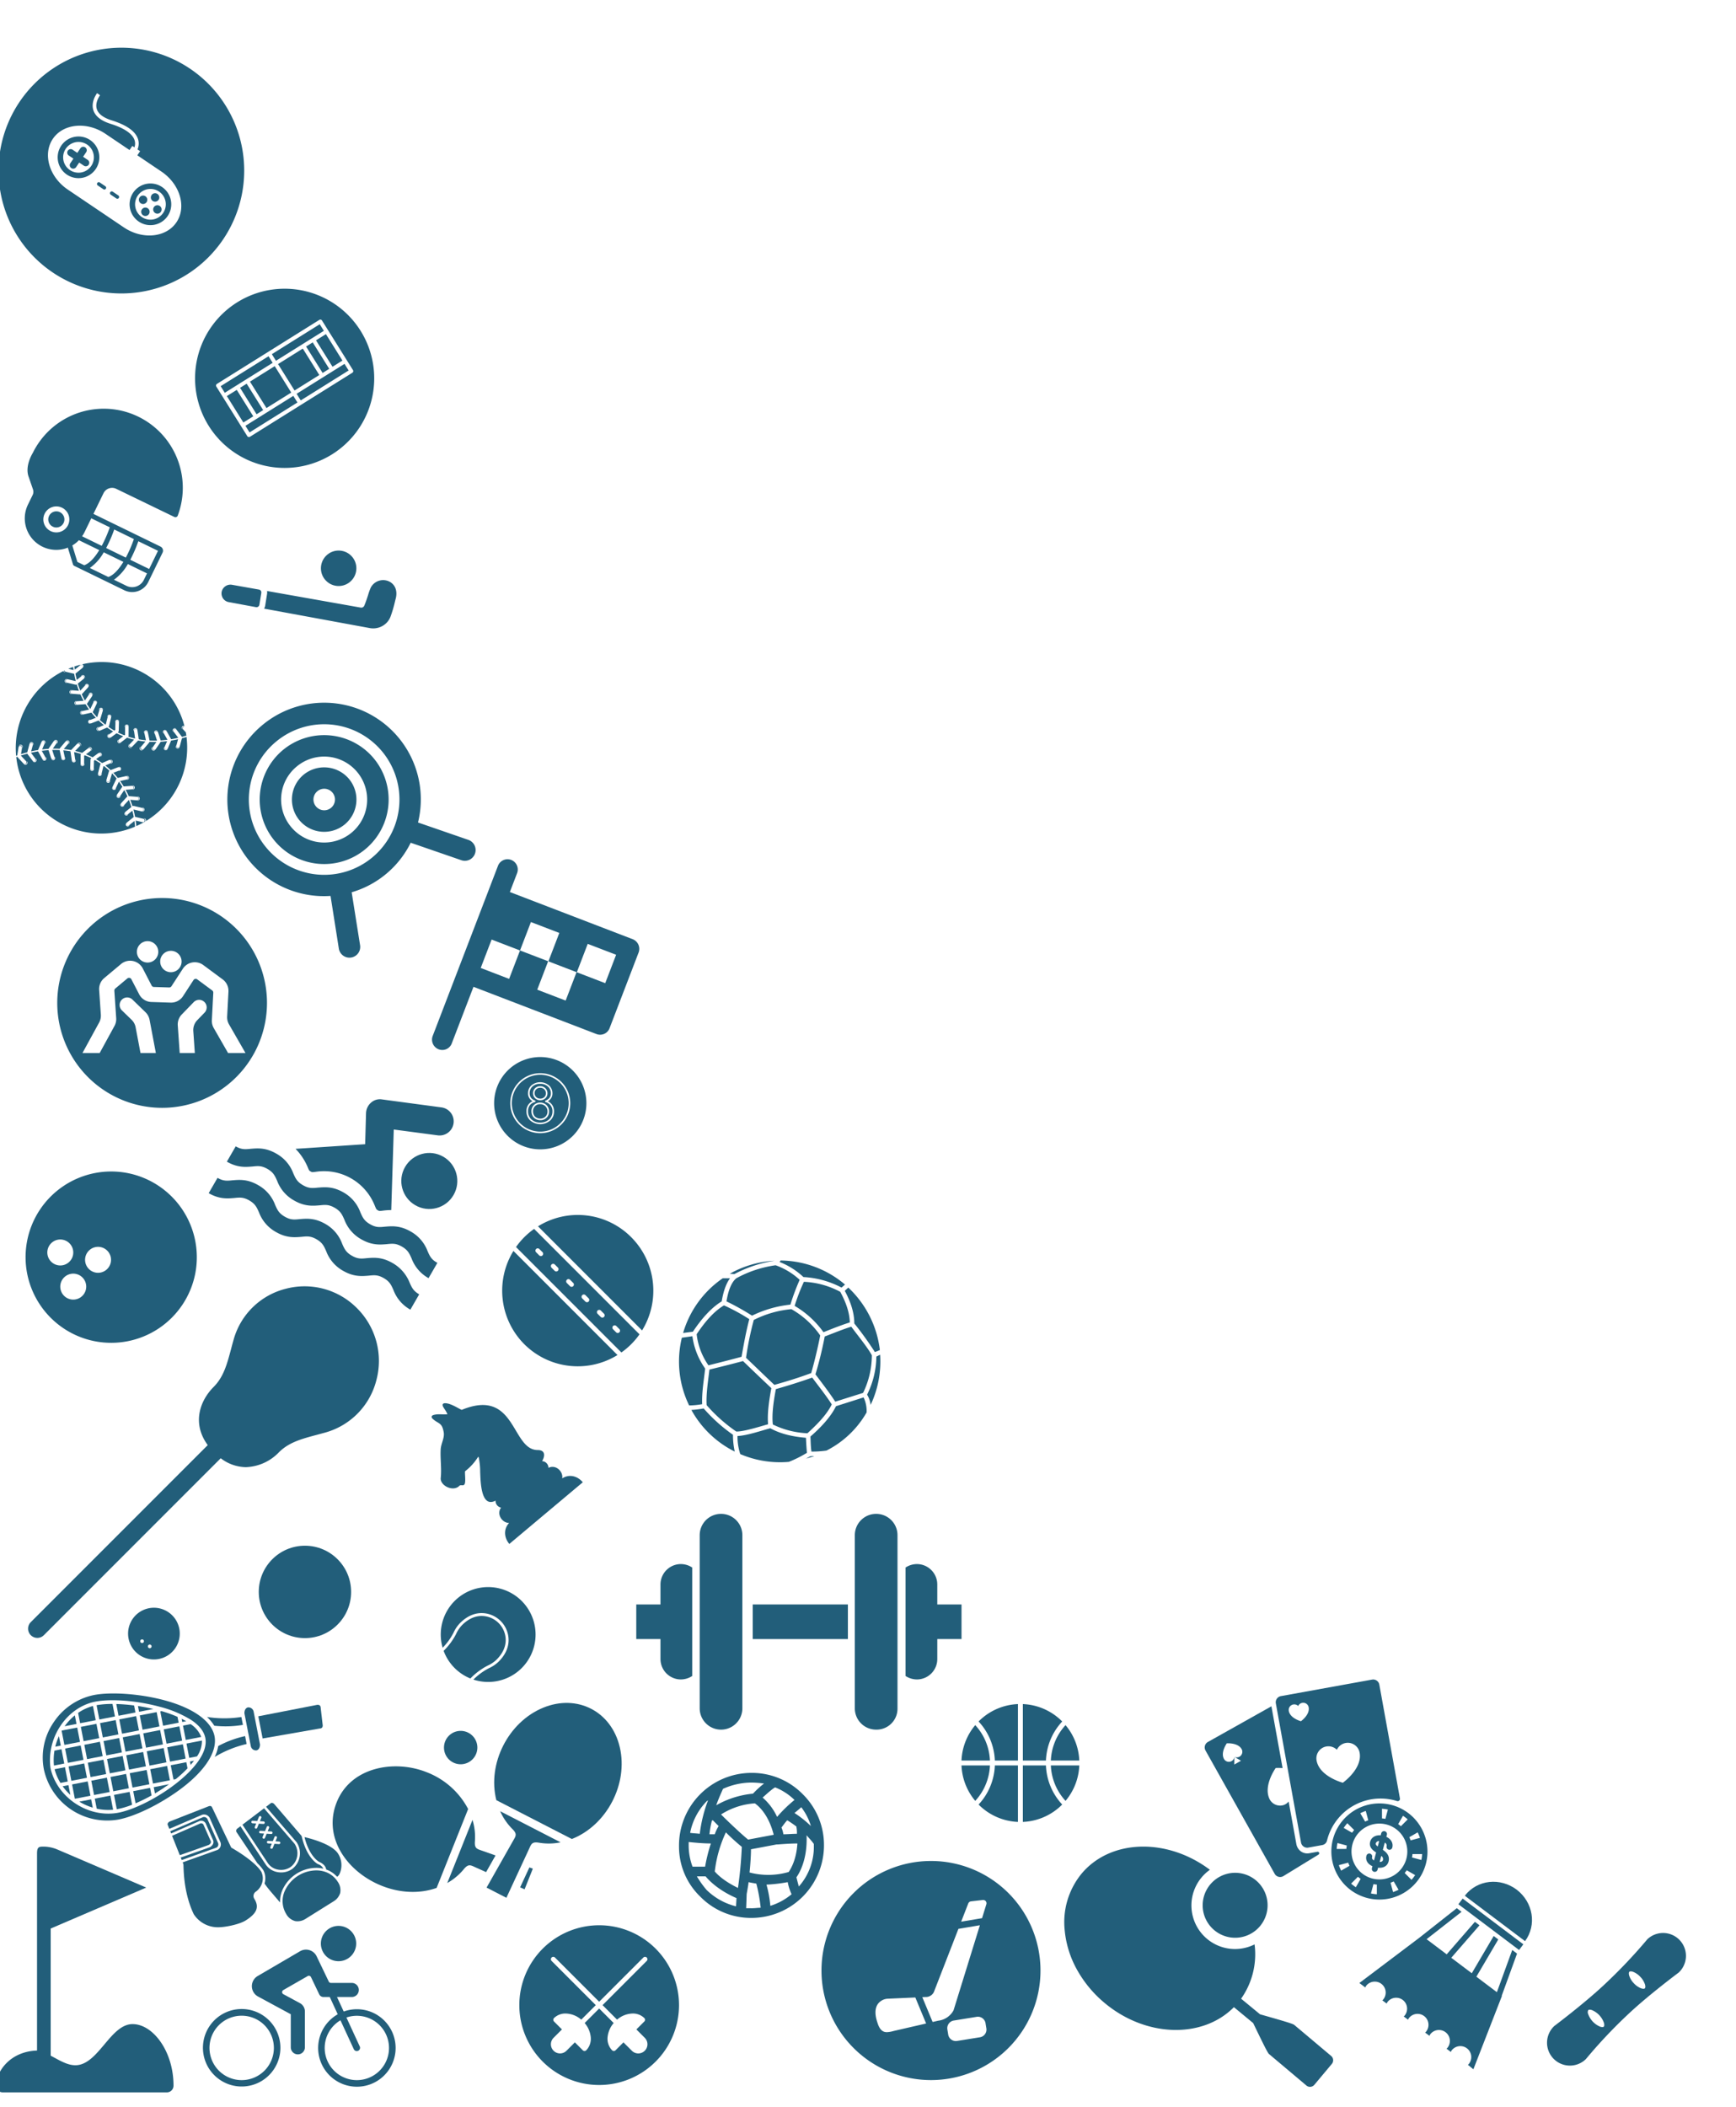<svg xmlns="http://www.w3.org/2000/svg" width="706.697" height="857.34" viewBox="20 0 706.697 857.34">
  <g id="noun_Archery_2997191" transform="translate(95.7 320.797) rotate(-40)">
    <g id="Group_3" data-name="Group 3" transform="translate(0.794 0.265)">
      <path id="Path_22" data-name="Path 22" d="M40.2,2.381A39.32,39.32,0,0,0,16.951,73.475L5.8,92.011a4.378,4.378,0,1,0,7.493,4.529L24.5,77.867a38.976,38.976,0,0,0,31.366.009l11.2,18.664a4.378,4.378,0,1,0,7.493-4.529L63.441,73.475A39.337,39.337,0,0,0,40.2,2.381Zm0,8.751A30.637,30.637,0,1,1,9.552,41.752,30.545,30.545,0,0,1,40.2,11.132Zm0,4.4A26.24,26.24,0,1,0,66.414,41.752,26.3,26.3,0,0,0,40.2,15.533Zm0,8.751A17.489,17.489,0,1,1,22.693,41.752,17.376,17.376,0,0,1,40.2,24.284Zm0,4.358A13.131,13.131,0,1,0,53.307,41.752,13.2,13.2,0,0,0,40.2,28.643Zm0,8.751a4.38,4.38,0,0,1,0,8.76,4.38,4.38,0,1,1,0-8.76Z" transform="translate(-0.794 -2.381)" fill="#225e7a"/>
    </g>
  </g>
  <g id="noun_Badminton_812550" transform="matrix(0.799, 0.602, -0.602, 0.799, 607.246, 722.392)">
    <g id="Group_4" data-name="Group 4" transform="translate(23.8 19)">
      <path id="Path_23" data-name="Path 23" d="M81.972,85.872,73.3,55.063h-.111L67.846,37.6H65.4l5.339,17.463H60.282l-2-17.463H55.945l2,17.463H47.491L48.715,37.6H46.379L45.156,55.063H34.923L39.594,37.6H37.147L32.142,56.62,23.8,85.761h3c0-.222-.111-.445-.111-.667a4.449,4.449,0,0,1,8.9,0,1.411,1.411,0,0,1-.111.667H37.7c0-.222-.111-.445-.111-.667a4.449,4.449,0,0,1,8.9,0,1.411,1.411,0,0,1-.111.667H48.6c0-.222-.111-.445-.111-.667a4.449,4.449,0,0,1,8.9,0,1.411,1.411,0,0,1-.111.667H59.5c0-.222-.111-.445-.111-.667a4.449,4.449,0,0,1,8.9,0,1.411,1.411,0,0,1-.111.667H70.4c0-.222-.111-.445-.111-.667a4.449,4.449,0,0,1,8.9,0,1.411,1.411,0,0,1-.111.667Z" transform="translate(-23.8 -16.912)" fill="#225e7a"/>
      <rect id="Rectangle_564" data-name="Rectangle 564" width="30.921" height="2.892" transform="translate(12.902 16.128)" fill="#225e7a"/>
      <path id="Path_24" data-name="Path 24" d="M50.861,19C42.407,19,35.511,25.34,35.4,33.682H66.1C65.987,25.451,59.2,19.111,50.861,19Z" transform="translate(-22.498 -19)" fill="#225e7a"/>
    </g>
  </g>
  <g id="noun_Ball_3210490" transform="translate(219.412 489.407)">
    <path id="Path_25" data-name="Path 25" d="M14.013,58.611a30.822,30.822,0,0,0,37.944,4.416L9.6,20.669A30.842,30.842,0,0,0,14.013,58.611Z" transform="translate(0 -1.053)" fill="#225e7a"/>
    <path id="Path_26" data-name="Path 26" d="M58.6,14.025A30.66,30.66,0,0,0,20.654,9.6L63.017,51.963A30.824,30.824,0,0,0,58.6,14.025Z" transform="translate(-1.051 0)" fill="#225e7a"/>
    <path id="Path_27" data-name="Path 27" d="M61.321,53.958l-42.9-42.9a30.438,30.438,0,0,0-7.369,7.375l42.9,42.9a30.395,30.395,0,0,0,7.371-7.372ZM21.83,21.838a.932.932,0,0,1-1.319,0L19.25,20.577a.933.933,0,1,1,1.319-1.319l1.261,1.261A.932.932,0,0,1,21.83,21.838ZM28.089,28.1a.932.932,0,0,1-1.319,0L25.51,26.837a.933.933,0,0,1,1.319-1.319l1.261,1.261A.932.932,0,0,1,28.089,28.1Zm6.26,6.259a.932.932,0,0,1-1.319,0L31.769,33.1a.933.933,0,1,1,1.319-1.319l1.261,1.261A.932.932,0,0,1,34.349,34.357Zm6.259,6.26a.932.932,0,0,1-1.319,0l-1.261-1.261a.933.933,0,1,1,1.319-1.319L40.609,39.3A.932.932,0,0,1,40.609,40.617Zm6.259,6.259a.932.932,0,0,1-1.319,0l-1.261-1.261A.933.933,0,1,1,45.607,44.3l1.261,1.261A.932.932,0,0,1,46.868,46.876Zm6.259,6.259a.932.932,0,0,1-1.319,0l-1.261-1.261a.933.933,0,0,1,1.319-1.319l1.261,1.261A.932.932,0,0,1,53.127,53.136Z" transform="translate(-0.406 -0.407)" fill="#225e7a"/>
  </g>
  <g id="noun_Ball_3210513" transform="translate(194.412 640.798)">
    <path id="Path_28" data-name="Path 28" d="M24.955,45.293a12.67,12.67,0,0,0,3.5-2.318c2.119-2.055,4.476-5.429,3.669-9.833a9.857,9.857,0,0,0-7.88-7.88c-4.4-.805-7.778,1.551-9.833,3.67a12.668,12.668,0,0,0-2.318,3.5,26.739,26.739,0,0,1-5.072,6.859,19.4,19.4,0,0,0,10.893,11.25A27.105,27.105,0,0,1,24.955,45.293Z" transform="translate(-0.836 -8.34)" fill="#225e7a"/>
    <path id="Path_29" data-name="Path 29" d="M43.612,24.307A19.3,19.3,0,1,0,5.78,29.694,24.983,24.983,0,0,0,10.2,23.6a13.813,13.813,0,0,1,2.538-3.822c2.254-2.324,5.97-4.9,10.884-4.006a11.033,11.033,0,0,1,8.821,8.821c.9,4.913-1.682,8.63-4.006,10.883a13.8,13.8,0,0,1-3.822,2.537A25.445,25.445,0,0,0,18.3,42.649,19.291,19.291,0,0,0,43.612,24.307Z" fill="#225e7a"/>
  </g>
  <g id="noun_Baseball_321003" transform="translate(26.412 269.393)">
    <g id="Group_5" data-name="Group 5" transform="translate(0 0)">
      <path id="Path_30" data-name="Path 30" d="M30.31,23.463a.885.885,0,0,1,.14.012.84.84,0,0,0,0,1.656.886.886,0,0,1-.14.012.84.84,0,1,1,0-1.68Zm22.058-18.8A34.706,34.706,0,0,1,68.647,25.989a.84.84,0,0,0-.917,1.324.782.782,0,0,0,.1.1.84.84,0,0,1,.868-1.237l.016.061a.712.712,0,0,0-.524.191h0a.715.715,0,0,0-.034,1.008l1.071,1.146c.084.457.16.916.225,1.376q-.914.276-1.815.514a.69.69,0,0,0-.105-.2l-2.079-2.734a.715.715,0,0,0-1-.136h0a.714.714,0,0,0-.136,1l1.848,2.431q-1.474.341-2.912.579a.738.738,0,0,0-.058-.133l-1.684-2.993a.716.716,0,0,0-.972-.272h0a.715.715,0,0,0-.273.972l1.49,2.649q-1.144.15-2.265.236l-.5.035-1.04-3.245a.716.716,0,0,0-.9-.462h0a.716.716,0,0,0-.462.9l.923,2.878q-1.544.044-3.034-.035L53.79,28.7a.717.717,0,0,0-.847-.55h0a.716.716,0,0,0-.55.846l.6,2.84q-1.5-.14-2.946-.4a.688.688,0,0,0,0-.2l-.495-3.4a.715.715,0,0,0-.809-.6h0a.716.716,0,0,0-.6.809l.451,3.094q-1.438-.326-2.807-.771a.683.683,0,0,0,.045-.09.7.7,0,0,0,.1-.353l.019-3.434a.717.717,0,0,0-.711-.717h0a.716.716,0,0,0-.718.71L44.5,29.615l-.264.2q-1.392-.532-2.7-1.185l.058-.043a.707.707,0,0,0,.229-.285.7.7,0,0,0,.1-.351l.09-3.432a.715.715,0,0,0-.7-.732h0a.716.716,0,0,0-.732.694L40.5,27.617l-.37.272q-.8-.453-1.574-.952-.425-.275-.84-.564a.726.726,0,0,0,.094-.1.711.711,0,0,0,.177-.321l.831-3.331a.715.715,0,0,0-.519-.865h0a.716.716,0,0,0-.866.52l-.759,3.041-.248.11q-1.155-.9-2.217-1.9c.012-.013.024-.027.035-.04a.707.707,0,0,0,.191-.311l.984-3.289a.716.716,0,0,0-.48-.888h0a.717.717,0,0,0-.888.48l-.9,3q-.977-1.015-1.862-2.12a.7.7,0,0,0,.162-.221l1.464-3.106a.714.714,0,0,0-.342-.949h0a.717.717,0,0,0-.951.341l-1.273,2.7q-.752-1.037-1.425-2.138a.7.7,0,0,0,.211-.205l1.912-2.853a.714.714,0,0,0-.2-.989h0a.717.717,0,0,0-.991.2l-1.7,2.535q-.7-1.263-1.29-2.6a.7.7,0,0,0,.182-.144l2.317-2.535a.716.716,0,0,0-.046-1.008h0a.717.717,0,0,0-1.009.046l-2.037,2.23q-.087-.22-.17-.441-.456-1.2-.832-2.452l2.34-1.9a.714.714,0,0,0,.105-1h0a.716.716,0,0,0-1-.1l-1.857,1.5Q24.538,6,24.3,4.685a.684.684,0,0,0,.145-.091l2.67-2.162a.715.715,0,0,0,.105-1h0a.717.717,0,0,0-1-.105L24.037,3.086q-.091-.633-.161-1.275Q25,1.434,26.151,1.135a.853.853,0,0,0-.1.127.875.875,0,0,0-.063.124.829.829,0,0,1,1.389.862.838.838,0,0,0,.082-.112A.826.826,0,0,0,27.195,1a.77.77,0,0,0-.164-.079A34.748,34.748,0,0,1,52.368,4.664Zm17.15,25.83A34.973,34.973,0,0,1,53,64.7a.841.841,0,0,0-.79-1.128.877.877,0,0,0-.14.011.841.841,0,0,1,.5,1.374c-.162.1-.325.188-.488.28l-.011,0h.005q-1.463.828-2.993,1.51-.1-1.128-.26-2.232l2.8.652a.716.716,0,0,0,.857-.532h0a.717.717,0,0,0-.533-.857L48.6,63,48.572,63q-.268-1.463-.639-2.876l.125-.1,3.055.712a.716.716,0,0,0,.858-.532h0a.717.717,0,0,0-.533-.857l-3.347-.779a1.033,1.033,0,0,0-.578.081q-.357-1.166-.784-2.293l-.115-.3,2.652.211a.716.716,0,0,0,.768-.655h0a.716.716,0,0,0-.656-.768L46,54.57q-.587-1.327-1.271-2.587l2.625-.185a.716.716,0,0,0,.662-.762h0a.716.716,0,0,0-.763-.661l-3.314.234q-.688-1.135-1.458-2.2l2.633-.589a.715.715,0,0,0,.54-.852h0a.716.716,0,0,0-.853-.54l-3.268.732q-.861-1.083-1.809-2.082l2.388-.926a.715.715,0,0,0,.407-.923h0a.716.716,0,0,0-.924-.407l-2.971,1.151q-1.033-.986-2.157-1.879l2.069-.913a.716.716,0,0,0,.365-.941h0a.717.717,0,0,0-.942-.365l-2.8,1.236q-.533-.378-1.084-.735-.684-.442-1.395-.851l1.687-1.24a.716.716,0,0,0,.152-1h0a.716.716,0,0,0-1-.151l-2.228,1.638q-1.305-.664-2.691-1.211l1.73-1.327a.715.715,0,0,0,.131-1h0a.717.717,0,0,0-1-.131l-2.449,1.879q-1.384-.463-2.838-.809l1.749-1.817a.714.714,0,0,0-.019-1.008h0a.717.717,0,0,0-1.01.019l-2.367,2.459q-1.46-.271-2.982-.419l1.778-2.1a.715.715,0,0,0-.085-1.006h0a.716.716,0,0,0-1.006.085l-2.217,2.622a.712.712,0,0,0-.145.277q-1.366-.07-2.777-.041l1.475-2.153a.715.715,0,0,0-.186-.992h0a.717.717,0,0,0-.993.186l-1.941,2.833a.731.731,0,0,0-.1.2c-.178.011-.357.023-.536.037q-1.026.08-2.073.212l1.017-2.415a.715.715,0,0,0-.381-.934h0a.717.717,0,0,0-.935.38L9.111,35.759a.429.429,0,0,0-.016.044q-1.4.228-2.828.553l.674-2.528a.715.715,0,0,0-.506-.873h0a.716.716,0,0,0-.874.506l-.876,3.281q-1.261.33-2.546.734l.408-2.539a.716.716,0,0,0-.592-.818h0a.716.716,0,0,0-.818.592L.611,37.981l-.462.162A34.967,34.967,0,0,1,19.36,3.678a.841.841,0,0,0,.772.507.886.886,0,0,0,.14-.012.841.841,0,0,1-.673-.615l.262-.125a.714.714,0,0,0,.534.541l3.347.78.027.005q.269,1.462.64,2.875l-.125.1-3.056-.713a.715.715,0,0,0-.857.533h0a.714.714,0,0,0,.533.856l3.346.78a.707.707,0,0,0,.366-.012.718.718,0,0,0,.212-.07q.357,1.166.784,2.293c.038.1.077.2.116.3l-2.652-.21a.715.715,0,0,0-.768.654h0a.715.715,0,0,0,.655.768l3.379.268q.587,1.327,1.271,2.587l-2.625.185a.717.717,0,0,0-.662.762h0a.716.716,0,0,0,.763.661l3.314-.234q.688,1.135,1.458,2.2l-2.632.589a.717.717,0,0,0-.541.853h0a.716.716,0,0,0,.854.539l3.267-.731q.861,1.081,1.81,2.082l-2.388.926a.715.715,0,0,0-.408.923h0a.717.717,0,0,0,.924.407l2.971-1.152q1.035.988,2.157,1.879l-2.069.914a.715.715,0,0,0-.365.941h0a.716.716,0,0,0,.942.364l2.8-1.236q.533.378,1.084.735.683.444,1.394.851l-1.687,1.24a.716.716,0,0,0-.152,1h0a.717.717,0,0,0,1,.152l2.229-1.639q1.305.664,2.69,1.211l-1.729,1.327a.715.715,0,0,0-.132,1h0a.716.716,0,0,0,1,.131l2.449-1.879q1.384.463,2.838.808L46.418,33.4a.715.715,0,0,0,.019,1.008h0a.716.716,0,0,0,1.009-.02l2.367-2.459q1.46.271,2.983.419l-1.779,2.1a.716.716,0,0,0,.085,1.006h0a.718.718,0,0,0,1.007-.084l2.217-2.623a.716.716,0,0,0,.144-.277q1.366.07,2.778.042L55.774,34.67a.716.716,0,0,0,.187.992h0a.716.716,0,0,0,.992-.186l1.941-2.833a.7.7,0,0,0,.1-.2c.179-.012.357-.024.537-.038q1.025-.08,2.073-.211L60.581,34.61a.715.715,0,0,0,.381.934h0a.715.715,0,0,0,.934-.381L63.23,32a.415.415,0,0,0,.016-.043q1.4-.229,2.828-.553L65.4,33.93a.715.715,0,0,0,.507.873h0a.716.716,0,0,0,.874-.506l.875-3.281q.925-.24,1.862-.522ZM48.565,66.978A34.838,34.838,0,0,1,.206,38.688l.442-.157a.7.7,0,0,0,.153.255L3.146,41.3a.717.717,0,0,0,1.009.035h0a.716.716,0,0,0,.035-1.008L2.072,38.055q1.331-.426,2.637-.769a.7.7,0,0,0,.105.2l2.079,2.733a.717.717,0,0,0,1,.136h0a.717.717,0,0,0,.136-1l-1.849-2.43q1.474-.342,2.912-.579a.707.707,0,0,0,.059.133l1.683,2.992a.717.717,0,0,0,.973.272h0a.715.715,0,0,0,.272-.971l-1.49-2.649q1.146-.151,2.265-.236c.166-.013.331-.024.5-.035l1.041,3.245a.716.716,0,0,0,.9.462h0a.716.716,0,0,0,.463-.9l-.923-2.879q1.544-.043,3.034.036l.689,3.244a.716.716,0,0,0,.846.55h0a.715.715,0,0,0,.55-.845l-.6-2.841q1.5.142,2.946.4a.7.7,0,0,0,0,.2l.495,3.4a.715.715,0,0,0,.81.6h0a.714.714,0,0,0,.6-.808l-.451-3.095q1.438.327,2.807.771a.7.7,0,0,0-.045.091.708.708,0,0,0-.1.353L26.4,41.27a.715.715,0,0,0,.71.717h0a.716.716,0,0,0,.718-.709l.017-3.134.265-.2q1.392.533,2.7,1.186l-.058.042a.707.707,0,0,0-.229.285.717.717,0,0,0-.1.351l-.09,3.432a.715.715,0,0,0,.7.732h0a.716.716,0,0,0,.733-.694l.082-3.133.371-.272q.8.453,1.574.952.426.276.84.564a.681.681,0,0,0-.093.105.7.7,0,0,0-.178.32l-.831,3.331a.715.715,0,0,0,.52.865h0a.716.716,0,0,0,.866-.519l.758-3.042.249-.109q1.154.9,2.216,1.9c-.012.013-.024.026-.035.039a.713.713,0,0,0-.191.311l-.984,3.29a.715.715,0,0,0,.48.888h0a.716.716,0,0,0,.888-.479l.9-3q.977,1.017,1.863,2.121a.711.711,0,0,0-.162.22l-1.465,3.106a.716.716,0,0,0,.342.95h0a.717.717,0,0,0,.951-.342l1.274-2.7q.752,1.036,1.424,2.138a.717.717,0,0,0-.21.2L41.291,53.83a.715.715,0,0,0,.2.989h0a.716.716,0,0,0,.991-.2l1.7-2.536q.7,1.263,1.291,2.6a.718.718,0,0,0-.183.143l-2.316,2.536a.714.714,0,0,0,.046,1.008h0a.716.716,0,0,0,1.008-.046L46.059,56.1q.087.22.171.441.455,1.2.831,2.453l-2.34,1.894a.716.716,0,0,0-.105,1h0a.717.717,0,0,0,1,.1l1.857-1.5q.326,1.271.567,2.582a.684.684,0,0,0-.145.091l-2.67,2.162a.716.716,0,0,0-.105,1h0a.718.718,0,0,0,1,.105L48.3,64.672q.162,1.14.261,2.306ZM21.4,2.744q.97-.408,1.961-.757.071.631.16,1.252L21.4,2.744ZM41.7,31.628a.969.969,0,0,1,.115-.081.84.84,0,0,0,1.057,1.276.84.84,0,1,1-1.172-1.2Zm4.439,1.864a.928.928,0,0,1,.115-.08.84.84,0,0,0,1.057,1.275.84.84,0,1,1-1.172-1.2Zm4.581,1.018a.748.748,0,0,1,.115-.081A.84.84,0,0,0,51.89,35.7a.787.787,0,0,1-.1.1.839.839,0,1,1-1.072-1.292Zm-47.96.351a.788.788,0,0,1-.071.121.841.841,0,0,0-1.495-.716.917.917,0,0,1,.05-.131.84.84,0,0,1,1.515.726ZM30.7,36.1a.81.81,0,0,1-.115.08.84.84,0,0,0-1.057-1.275.851.851,0,0,1,.1-.1A.84.84,0,0,1,30.7,36.1ZM26.26,34.266a.968.968,0,0,1-.115.081.84.84,0,0,0-1.057-1.276.84.84,0,1,1,1.172,1.2Zm-4.693-.96a.865.865,0,0,1-.115.08.84.84,0,0,0-1.057-1.275.84.84,0,1,1,1.172,1.2ZM3.3,41.5a.867.867,0,0,1-.078-.117.84.84,0,0,0,1.292-1.036.928.928,0,0,1,.1.1A.841.841,0,0,1,3.3,41.5ZM44.879,65.622a.836.836,0,0,1,.083-.111.828.828,0,0,0,1.388.862.819.819,0,0,1-.063.123.828.828,0,0,1-1.408-.874Zm-.565-4.435a.829.829,0,0,1,.082-.111.829.829,0,0,0,1.389.862.874.874,0,0,1-.063.124.829.829,0,0,1-1.408-.875ZM42.636,57.7a.918.918,0,0,1,.067-.122.829.829,0,0,0,1.491.668.8.8,0,0,1-.046.131.828.828,0,0,1-1.512-.677ZM41.03,54.3a.888.888,0,0,1,.043-.132.828.828,0,0,0,1.592.367.885.885,0,0,1-.019.137A.829.829,0,0,1,41.03,54.3Zm-1.8-3.234a.886.886,0,0,1,.042-.132.829.829,0,0,0,1.593.367.79.79,0,0,1-.02.137.829.829,0,0,1-1.615-.373Zm-2.428-2.7a.765.765,0,0,1,.007-.138.829.829,0,0,0,1.633-.052.761.761,0,0,1,.016.137.828.828,0,0,1-1.656.053Zm-3.421-2.811a.769.769,0,0,1,.007-.138.829.829,0,0,0,1.633-.051.841.841,0,0,1,.016.137.829.829,0,0,1-1.657.052Zm-3.159-1.974a.874.874,0,0,1-.006-.138.829.829,0,0,0,1.622-.2.828.828,0,1,1-1.616.339ZM26.31,41.612a.9.9,0,0,1-.009-.139.841.841,0,0,0,1.639-.251.955.955,0,0,1,.032.136.84.84,0,0,1-1.661.254Zm-3.48-1.287a.878.878,0,0,1-.041-.135.84.84,0,0,0,1.539-.614.767.767,0,0,1,.063.125.84.84,0,0,1-1.561.623Zm-4.284-.9a.878.878,0,0,1-.041-.135.841.841,0,0,0,1.54-.614.84.84,0,1,1-1.5.748Zm-4.022.182a.811.811,0,0,1-.079-.116.84.84,0,0,0,1.293-1.036.92.92,0,0,1,.1.1A.84.84,0,1,1,14.525,39.6Zm-3.577.2a.9.9,0,0,1-.079-.116.84.84,0,0,0,1.293-1.036A.84.84,0,1,1,10.948,39.8Zm-3.972.664a.859.859,0,0,1-.078-.116A.84.84,0,0,0,8.19,39.314a.788.788,0,0,1,.1.1.84.84,0,0,1-1.312,1.051Zm.165-6.693a.875.875,0,0,1-.071.121.84.84,0,0,0-1.494-.716.758.758,0,0,1,.05-.131.84.84,0,0,1,1.515.726Zm4.837-.616a.789.789,0,0,1-.088.109.84.84,0,0,0-1.371-.93.84.84,0,1,1,1.459.821Zm4.783.007a.747.747,0,0,1-.115.081.84.84,0,0,0-1.057-1.275.937.937,0,0,1,.1-.1.84.84,0,1,1,1.072,1.293Zm17.658,5.32a.912.912,0,0,1-.137.027.84.84,0,0,0-.461-1.591.859.859,0,0,1,.131-.049.84.84,0,1,1,.467,1.613Zm4.164,2.873a.868.868,0,0,1-.14-.012.84.84,0,0,0,0-1.656.869.869,0,0,1,.14-.011.839.839,0,1,1,0,1.679ZM51.559,60.874a.789.789,0,0,1-.14-.012.839.839,0,0,0,0-1.655.789.789,0,0,1,.14-.012.839.839,0,1,1,0,1.679Zm-1.951-4.491a.886.886,0,0,1-.14-.012.84.84,0,0,0,0-1.656.886.886,0,0,1,.14-.012.84.84,0,0,1,0,1.68ZM47.6,51.92a.886.886,0,0,1-.14-.011.84.84,0,0,0,0-1.656.886.886,0,0,1,.14-.012.839.839,0,1,1,0,1.679Zm-2.347-3.982a.789.789,0,0,1-.14-.012.839.839,0,0,0,0-1.655.789.789,0,0,1,.14-.012.839.839,0,1,1,0,1.679Zm-3.223-3.644a.789.789,0,0,1-.14-.012.839.839,0,0,0,0-1.655.789.789,0,0,1,.14-.012.839.839,0,1,1,0,1.679Zm-14-37.723a.774.774,0,0,1-.082.111.828.828,0,0,0-1.388-.862.742.742,0,0,1,.063-.123.828.828,0,1,1,1.407.874ZM29.7,10.063a.771.771,0,0,1-.067.121.829.829,0,0,0-1.491-.668.786.786,0,0,1,.046-.13.828.828,0,1,1,1.512.677Zm1.607,3.4a.886.886,0,0,1-.042.132.829.829,0,0,0-1.593-.367.792.792,0,0,1,.02-.136.829.829,0,0,1,1.615.372Zm1.8,3.234a.886.886,0,0,1-.042.132.829.829,0,0,0-1.593-.367.792.792,0,0,1,.02-.136.829.829,0,0,1,1.615.372Zm2.428,2.7a.77.77,0,0,1-.007.138.829.829,0,0,0-1.633.051.76.76,0,0,1-.016-.137.828.828,0,0,1,1.656-.052Zm3.421,2.81a.765.765,0,0,1-.007.138.829.829,0,0,0-1.633.052.762.762,0,0,1-.016-.138.828.828,0,0,1,1.656-.052Zm3.16,1.974a.878.878,0,0,1,.005.138.829.829,0,0,0-1.622.2.809.809,0,0,1-.028-.136.829.829,0,0,1,1.645-.2Zm3.916,1.963a.8.8,0,0,1,.009.14.84.84,0,0,0-1.638.25.84.84,0,1,1,1.629-.39Zm3.48,1.287a.756.756,0,0,1,.041.135.84.84,0,0,0-1.539.614.893.893,0,0,1-.063-.125.84.84,0,0,1,1.561-.623Zm4.284.9a.944.944,0,0,1,.041.135.84.84,0,0,0-1.539.614.731.731,0,0,1-.063-.125.84.84,0,0,1,1.561-.623Zm4.022-.182a.866.866,0,0,1,.079.116A.84.84,0,0,0,56.6,29.306a.788.788,0,0,1-.1-.1.84.84,0,0,1,1.311-1.051Zm3.577-.2a.867.867,0,0,1,.079.116.84.84,0,0,0-1.292,1.036.788.788,0,0,1-.1-.1.84.84,0,0,1,1.311-1.051Zm3.972-.664a.875.875,0,0,1,.079.117.84.84,0,0,0-1.293,1.036.854.854,0,0,1-.1-.1.84.84,0,0,1,1.311-1.051ZM65.2,33.985a.886.886,0,0,1,.071-.121.84.84,0,0,0,1.494.717.912.912,0,0,1-.049.131.84.84,0,0,1-1.515-.727Zm-4.838.617a.8.8,0,0,1,.088-.11.841.841,0,0,0,1.372.93.959.959,0,0,1-.07.123.84.84,0,0,1-1.39-.942Zm-4.783-.008a.968.968,0,0,1,.115-.081.84.84,0,0,0,1.057,1.276.84.84,0,1,1-1.172-1.2ZM37.922,29.275a.814.814,0,0,1,.137-.028.84.84,0,0,0,.462,1.591.913.913,0,0,1-.132.05.84.84,0,1,1-.467-1.613ZM33.759,26.4a.886.886,0,0,1,.14.011.84.84,0,0,0,0,1.656.885.885,0,0,1-.14.012.839.839,0,1,1,0-1.679ZM20.782,6.883a.865.865,0,0,1,.139.012.84.84,0,0,0,0,1.656.865.865,0,0,1-.139.012.84.84,0,1,1,0-1.68Zm1.95,4.492a.869.869,0,0,1,.14.011.84.84,0,0,0,0,1.656.867.867,0,0,1-.14.012.839.839,0,1,1,0-1.679Zm2.008,4.462a.886.886,0,0,1,.14.012.84.84,0,0,0,0,1.656.886.886,0,0,1-.14.011.839.839,0,1,1,0-1.679Zm2.347,3.982a.886.886,0,0,1,.14.012.84.84,0,0,0,0,1.656.886.886,0,0,1-.14.011.839.839,0,1,1,0-1.679Z" transform="translate(0 0)" fill="#225e7a" fill-rule="evenodd"/>
    </g>
  </g>
  <g id="noun_Boxing_Gloves_3460930" data-name="noun_Boxing Gloves_3460930" transform="matrix(0.848, -0.53, 0.53, 0.848, 75.069, 746.481)">
    <g id="Group_6" data-name="Group 6" transform="translate(3 2.938)">
      <path id="Path_31" data-name="Path 31" d="M32.082,23.5l1.028-7.2a1.1,1.1,0,0,0-1.1-1L19.859,13.5,18.34,21.857l12.249,2.722C31.516,24.566,32.019,24.2,32.082,23.5Z" transform="translate(-10.434 -8.055)" fill="#225e7a"/>
      <path id="Path_32" data-name="Path 32" d="M75.724,57.833a6.811,6.811,0,0,0,5,1.746,7.02,7.02,0,0,0,6.225-7.168L84.056,33.605l-10.99,1,.481,18.776A6.284,6.284,0,0,0,75.724,57.833Zm6.488-11.955a.516.516,0,0,1-.12.719l-1.217.869,1.217.869a.515.515,0,1,1-.6.838L79.99,48.1l-1.5,1.075a.515.515,0,0,1-.6-.839l1.217-.869L77.886,46.6a.515.515,0,1,1,.6-.839l1.5,1.075,1.5-1.075A.514.514,0,0,1,82.213,45.878ZM81.7,40.725a.516.516,0,0,1-.12.719l-1.217.869,1.217.869a.515.515,0,1,1-.6.838l-1.5-1.074-1.5,1.075a.515.515,0,0,1-.6-.839l1.217-.869-1.217-.869a.515.515,0,0,1,.6-.839l1.5,1.075,1.5-1.075A.515.515,0,0,1,81.7,40.725Zm-4.842-4.435a.515.515,0,0,1,.6-.839l1.5,1.075,1.5-1.075a.515.515,0,0,1,.6.839l-1.218.869,1.217.869a.515.515,0,1,1-.6.838l-1.5-1.074-1.5,1.075a.515.515,0,0,1-.6-.839l1.217-.869Z" transform="translate(-36.955 -17.799)" fill="#225e7a"/>
      <path id="Path_33" data-name="Path 33" d="M30.38,25.381a.508.508,0,0,1-.061-.309L32.377,7.065c-.006-.424-.157-.836-1.123-1.011L14.758,2.96c-.572-.105-1.353.159-1.464.64l-.327,1.8L27.3,7.614a2.609,2.609,0,0,1,1.978,2.646L27.733,21.081a2.511,2.511,0,0,1-2.572,1.988.528.528,0,0,1-.11-.012L10.342,19.841l-.135.744a.508.508,0,0,1-.053.152c-.079.147-.208.368-.377.659C8.347,23.85,4,31.311,3,40.106a11.654,11.654,0,0,0,4.946,9.35c2.32,1.718,8.453,4.022,11.547,4.022,5.491,0,7.731-1.643,7.731-5.669a2.145,2.145,0,0,1,2.2-2.084,6.7,6.7,0,0,0,3.145-1.077,6.291,6.291,0,0,0,2.9-4.583C35.469,34.608,30.431,25.473,30.38,25.381Z" transform="translate(-3 -2.938)" fill="#225e7a"/>
      <path id="Path_34" data-name="Path 34" d="M33.791,24.2,35.336,13.38A1.619,1.619,0,0,0,34.213,11.9L19.861,9.681l-.173.953L31.8,12.428a2.079,2.079,0,0,1,1.986,2.056.5.5,0,0,1-.005.073l-1.031,7.215c-.111,1.235-1.073,1.988-2.572,1.988a.542.542,0,0,1-.112-.012L17.8,21.023,17.6,22.1l14.687,3.211A1.492,1.492,0,0,0,33.791,24.2Z" transform="translate(-10.077 -6.206)" fill="#225e7a"/>
      <path id="Path_35" data-name="Path 35" d="M68.6,65.088a15.29,15.29,0,0,1,15.809,0,12.155,12.155,0,0,1,2.339,1.857,3.744,3.744,0,0,0-.874-2.729c-.124-.2-2.66-4.419.41-13.227L83.731,34.106c-.079-.57-.51-1.137-1-1.109l-2.419.22L83.2,51.989a.466.466,0,0,1,.006.06,8.072,8.072,0,0,1-7.176,8.263c-.183.014-.367.021-.551.021a7.883,7.883,0,0,1-5.213-2.025,7.312,7.312,0,0,1-2.521-5.189L67.268,34.4l-1.535.14a1.11,1.11,0,0,0-1.078,1.018l.493,15.275a16.262,16.262,0,0,1,.539,3.808,7.06,7.06,0,0,1-2.461,4.712c.052,1.184.182,2.516.394,3.975l.891,5.937A11.715,11.715,0,0,1,68.6,65.088Z" transform="translate(-32.186 -17.504)" fill="#225e7a"/>
      <path id="Path_36" data-name="Path 36" d="M116.308,82.83c0-4.576-6.093-11.061-8.022-13-2.549,7.85-.325,11.632-.3,11.671,1.427,2.041,1.126,3.5.8,4.2a10.8,10.8,0,0,1,2.2,4.861,2.93,2.93,0,0,0,1.422-.455A8.65,8.65,0,0,0,116.308,82.83Z" transform="translate(-53.431 -35.355)" fill="#225e7a"/>
      <path id="Path_37" data-name="Path 37" d="M87.338,97.247a11,11,0,0,0-2.6-2.2,14.257,14.257,0,0,0-14.732,0,10.058,10.058,0,0,0-5,8.593,5.863,5.863,0,0,0,1.619,4.433,6.007,6.007,0,0,0,4.02,1.417H84.07a6.019,6.019,0,0,0,4.05-1.416,5.864,5.864,0,0,0,1.619-4.433A9.686,9.686,0,0,0,87.4,97.317.482.482,0,0,1,87.338,97.247Z" transform="translate(-33.046 -46.579)" fill="#225e7a"/>
    </g>
  </g>
  <g id="noun_Chess_1443344" transform="translate(184.479 584.794) rotate(-40)">
    <g id="Group_7" data-name="Group 7" transform="translate(-0.106 -0.178)">
      <path id="Path_38" data-name="Path 38" d="M38.526,54.248c3.343.374,5.418,3.2,5.418,6.591H4.9c0-3.389,2.08-6.217,5.423-6.591-2.2-1.859-1.7-6.143,1.513-6.891a2.732,2.732,0,0,1,.108-3.621c-6.681-1.468.465-10.036,2.686-12.96A29.555,29.555,0,0,0,17.972,25.9c.17-.5-.051-.351-.459-.244a22.03,22.03,0,0,1-7.225.952c-.232-.006-.266.04-.47.283-.765.918-1.513,2.046-2.346,2.918-1.116,1.167-1.53.782-2.085.266a1.208,1.208,0,0,0-1.235-.4c-3.468-.085-5.531-5.3-3.377-7.361,2.7-2.578,4.84-6.132,7.446-8.908,1.672-1.785,4.245-2.5,5.435-4.562,2.057-3.57.544-3.791.079-7.01C13.592.815,14.159.418,15.088.855c1.57.731,2.5,1.887,3.757,2.85.793.606.657.669.861-.147.21-.839.261-1.779.391-2.612.181-1.105.759-1.507,1.683-.691,1.2,1.06,2.057,3.207,2.68,4.772a14.817,14.817,0,0,0,.663,1.564C48,13.866,30.031,32.051,38.305,38.987c2.38,1.995.844,3.78-1.53,4.619a2.719,2.719,0,0,1,.232,3.751C40.221,48.1,40.731,52.389,38.526,54.248Z" transform="translate(0.106 0.178)" fill="#225e7a"/>
    </g>
  </g>
  <g id="noun_ping_pong_1974303" data-name="noun_ping pong_1974303" transform="translate(155.412 692.916)">
    <g id="Group_28" data-name="Group 28" transform="translate(0.003 0.022)">
      <path id="Path_110" data-name="Path 110" d="M4255.138,2983.667,4230.532,2971a23.9,23.9,0,0,0,4.954,7.223c2.091,2.062,1.424,2.877.341,4.761l-10.827,19.1,8.068,4.153,9.24-19.919c.9-1.958,1.157-3,4.079-2.492A24.137,24.137,0,0,0,4255.138,2983.667Z" transform="translate(-4162.339 -2926.935)" fill="#225e7a"/>
      <path id="Path_111" data-name="Path 111" d="M4434.855,39.593,4465.586,55.4c14.327-5.651,23.019-22.515,19.519-37.376C4481.679,3.433,4467.767-3.716,4453.9,1.98,4439.779,7.779,4431.1,24.643,4434.855,39.593Z" transform="translate(-4368.219 -0.022)" fill="#225e7a"/>
      <path id="Path_112" data-name="Path 112" d="M55.358,1757.162A32.009,32.009,0,0,0,38.524,1742.2c-13.171-5.28-30.939-2.151-36.664,12.192-8.766,21.906,19.044,42.538,40.669,34.87Z" transform="translate(-0.202 -1713.987)" fill="#225e7a"/>
      <path id="Path_113" data-name="Path 113" d="M5149.768,4513l-3.768,8.113,1.81.8,3.367-8.41Z" transform="translate(-5069.679 -4446.064)" fill="#225e7a"/>
      <path id="Path_114" data-name="Path 114" d="M3161.811,3230.254l3.842-6.778-5.8-2.047c-1.9-.653-2.8-.964-2.6-3.723a23.8,23.8,0,0,0-.979-8.707L3146,3234.7a24.118,24.118,0,0,0,6.719-5.621c1.869-2.284,2.759-1.676,4.7-.8Z" transform="translate(-3099.342 -3161.405)" fill="#225e7a"/>
      <path id="Path_115" data-name="Path 115" d="M3062.793,767a6.793,6.793,0,1,1-6.793,6.793A6.8,6.8,0,0,1,3062.793,767Z" transform="translate(-3010.677 -755.624)" fill="#225e7a"/>
    </g>
  </g>
  <g id="noun_Snooker_2313295" transform="translate(-1166.588 -379.975)">
    <g id="Group_13" data-name="Group 13" transform="translate(1387.72 810.1)">
      <g id="Group_12" data-name="Group 12" transform="translate(0 0)">
        <path id="Path_53" data-name="Path 53" d="M222.376,261.475a2.779,2.779,0,0,0-2.084.824,2.813,2.813,0,0,0-.819,2.078,3.318,3.318,0,0,0,.359,1.5,2.452,2.452,0,0,0,1.06,1.081,3.171,3.171,0,0,0,1.548.395,2.84,2.84,0,0,0,2.114-.817,2.777,2.777,0,0,0,.821-2.084,2.855,2.855,0,0,0-.845-2.135A2.919,2.919,0,0,0,222.376,261.475Z" transform="translate(-203.633 -242.297)" fill="#225e7a"/>
        <path id="Path_54" data-name="Path 54" d="M201.246,164.881a.319.319,0,0,1-.013-.6,3.382,3.382,0,0,0,1.631-1.166,2.99,2.99,0,0,0,.526-1.764,3.627,3.627,0,0,0-1.182-2.747,4.409,4.409,0,0,0-3.168-1.136,4.347,4.347,0,0,0-3.137,1.11,3.581,3.581,0,0,0-1.159,2.718,3.08,3.08,0,0,0,.534,1.816,3.447,3.447,0,0,0,1.672,1.169.319.319,0,0,1-.029.608,3.641,3.641,0,0,0-2.095,1.326,3.917,3.917,0,0,0-.733,2.432,4.4,4.4,0,0,0,1.361,3.286,4.941,4.941,0,0,0,3.613,1.318,5.026,5.026,0,0,0,3.614-1.315,4.279,4.279,0,0,0,1.36-3.233,3.788,3.788,0,0,0-2.795-3.82Zm-4.295-1.565a2.839,2.839,0,0,1-.82-2.094,2.669,2.669,0,0,1,.831-1.96,2.91,2.91,0,0,1,2.105-.815,2.855,2.855,0,0,1,2.1.833,2.787,2.787,0,0,1,.839,2.058,2.691,2.691,0,0,1-.819,1.988,2.849,2.849,0,0,1-2.095.811A2.912,2.912,0,0,1,196.951,163.316Zm4.695,7.949a3.492,3.492,0,0,1-2.563,1,3.8,3.8,0,0,1-1.854-.473,3.111,3.111,0,0,1-1.325-1.357,3.944,3.944,0,0,1-.426-1.781,3.466,3.466,0,0,1,1-2.526,3.43,3.43,0,0,1,2.538-1.013,3.574,3.574,0,0,1,2.6,1.022,3.51,3.51,0,0,1,1.034,2.589A3.428,3.428,0,0,1,201.646,171.265Z" transform="translate(-180.276 -146.577)" fill="#225e7a"/>
        <path id="Path_55" data-name="Path 55" d="M231.624,181.563a2.05,2.05,0,0,0,.631-1.536,2.145,2.145,0,0,0-.651-1.606,2.21,2.21,0,0,0-1.647-.648,2.263,2.263,0,0,0-1.659.633,2.025,2.025,0,0,0-.639,1.5,2.2,2.2,0,0,0,.632,1.642,2.268,2.268,0,0,0,1.689.635A2.206,2.206,0,0,0,231.624,181.563Z" transform="translate(-211.165 -165.267)" fill="#225e7a"/>
        <path id="Path_56" data-name="Path 56" d="M122.851,111.33A11.568,11.568,0,1,0,134.424,122.9,11.584,11.584,0,0,0,122.851,111.33Zm4.056,18.6a6.25,6.25,0,0,1-8.111,0,5.018,5.018,0,0,1-1.555-3.744,4.537,4.537,0,0,1,.863-2.817,4.083,4.083,0,0,1,1.661-1.29,3.487,3.487,0,0,1-1.873-3.243,4.243,4.243,0,0,1,1.357-3.181,5.616,5.616,0,0,1,7.184.028,4.289,4.289,0,0,1,1.379,3.208,3.5,3.5,0,0,1-1.875,3.208,4.349,4.349,0,0,1,1.695,1.393,4.614,4.614,0,0,1,.831,2.749A4.951,4.951,0,0,1,126.906,129.934Z" transform="translate(-104.06 -104.118)" fill="#225e7a"/>
        <path id="Path_57" data-name="Path 57" d="M39.511,20.841A18.78,18.78,0,1,0,58.3,39.621,18.807,18.807,0,0,0,39.511,20.841Zm0,30.985A12.205,12.205,0,1,1,51.722,39.621,12.222,12.222,0,0,1,39.511,51.826Z" transform="translate(-20.72 -20.841)" fill="#225e7a"/>
      </g>
    </g>
  </g>
  <g id="noun_Squash_3461924" transform="translate(104.559 777.381) rotate(-146)">
    <g id="Group_16" data-name="Group 16" transform="translate(2.997 2.937)">
      <rect id="Rectangle_565" data-name="Rectangle 565" width="6.468" height="5.937" transform="translate(51.409 20.338) rotate(-45)" fill="#225e7a"/>
      <rect id="Rectangle_566" data-name="Rectangle 566" width="6.999" height="5.937" transform="translate(45.398 26.35) rotate(-45)" fill="#225e7a"/>
      <rect id="Rectangle_567" data-name="Rectangle 567" width="7" height="5.937" transform="translate(39.386 32.363) rotate(-45)" fill="#225e7a"/>
      <rect id="Rectangle_568" data-name="Rectangle 568" width="6.468" height="5.937" transform="translate(62.307 19.963) rotate(-45)" fill="#225e7a"/>
      <rect id="Rectangle_569" data-name="Rectangle 569" width="6.468" height="5.937" transform="translate(39.01 43.259) rotate(-45)" fill="#225e7a"/>
      <rect id="Rectangle_570" data-name="Rectangle 570" width="6.468" height="5.936" transform="translate(57.046 14.703) rotate(-45)" fill="#225e7a"/>
      <rect id="Rectangle_571" data-name="Rectangle 571" width="6.999" height="5.937" transform="translate(55.919 36.871) rotate(-45)" fill="#225e7a"/>
      <rect id="Rectangle_572" data-name="Rectangle 572" width="6.468" height="5.937" transform="translate(67.191 36.12) rotate(-45)" fill="#225e7a"/>
      <rect id="Rectangle_573" data-name="Rectangle 573" width="7" height="5.937" transform="translate(61.179 42.132) rotate(-45)" fill="#225e7a"/>
      <rect id="Rectangle_574" data-name="Rectangle 574" width="7" height="5.937" transform="translate(49.907 42.882) rotate(-45)" fill="#225e7a"/>
      <rect id="Rectangle_575" data-name="Rectangle 575" width="6.468" height="5.937" transform="translate(67.943 14.326) rotate(-45)" fill="#225e7a"/>
      <rect id="Rectangle_576" data-name="Rectangle 576" width="6.468" height="5.937" transform="translate(44.271 48.52) rotate(-45)" fill="#225e7a"/>
      <rect id="Rectangle_577" data-name="Rectangle 577" width="7" height="5.937" transform="translate(44.646 37.623) rotate(-45)" fill="#225e7a"/>
      <path id="Path_67" data-name="Path 67" d="M39.384,90.735,41.7,93.049a45.041,45.041,0,0,1,11.62-7.82,16.685,16.685,0,0,1-4.468-1.293A42.311,42.311,0,0,0,39.384,90.735Z" transform="translate(-12.039 -23.065)" fill="#225e7a"/>
      <path id="Path_68" data-name="Path 68" d="M28.246,85.563a2.153,2.153,0,0,0-2.784-.106c-.654.641-.614,1.737.1,2.805l9.693,9.694a2.171,2.171,0,0,0,2.812.113c.518-.51.752-1.514-.122-2.813Z" transform="translate(-8.464 -23.33)" fill="#225e7a"/>
      <path id="Path_69" data-name="Path 69" d="M41.049,74.518a16.7,16.7,0,0,1-1.292-4.471A45,45,0,0,1,31.93,81.682L34.244,84A42.279,42.279,0,0,0,41.049,74.518Z" transform="translate(-10.187 -19.614)" fill="#225e7a"/>
      <path id="Path_70" data-name="Path 70" d="M3.516,109.288a1.275,1.275,0,0,0-.518.86,1.664,1.664,0,0,0,.543,1.087l4.534,5.288a1.111,1.111,0,0,0,.807.488,1.543,1.543,0,0,0,1.093-.528L27.1,99.354l-6.5-6.5Z" transform="translate(-2.997 -25.282)" fill="#225e7a"/>
      <rect id="Rectangle_578" data-name="Rectangle 578" width="6.468" height="5.937" transform="translate(73.204 19.587) rotate(-45)" fill="#225e7a"/>
      <path id="Path_71" data-name="Path 71" d="M107.407,34.488l4.2,4.2,4.505-4.505c0-.049-.007-.1-.01-.147l-4.12-4.12Z" transform="translate(-28.942 -9.641)" fill="#225e7a"/>
      <rect id="Rectangle_579" data-name="Rectangle 579" width="6.468" height="5.937" transform="translate(67.567 25.223) rotate(-45)" fill="#225e7a"/>
      <rect id="Rectangle_580" data-name="Rectangle 580" width="6.468" height="5.937" transform="translate(61.931 30.86) rotate(-45)" fill="#225e7a"/>
      <rect id="Rectangle_581" data-name="Rectangle 581" width="6.999" height="5.937" transform="translate(50.658 31.611) rotate(-45)" fill="#225e7a"/>
      <rect id="Rectangle_582" data-name="Rectangle 582" width="6.468" height="5.937" transform="translate(56.67 25.599) rotate(-45)" fill="#225e7a"/>
      <rect id="Rectangle_583" data-name="Rectangle 583" width="6.468" height="5.937" transform="translate(72.828 30.483) rotate(-45)" fill="#225e7a"/>
      <path id="Path_72" data-name="Path 72" d="M57.472,51.612l-4.2-4.2-.6.6c-.011.011-.025.014-.036.024A51.048,51.048,0,0,0,51.1,54.388l1.8,1.8Z" transform="translate(-14.951 -13.989)" fill="#225e7a"/>
      <path id="Path_73" data-name="Path 73" d="M68.907,72.988l1.721,1.721a52.464,52.464,0,0,0,6.668-1.7c.009-.01.012-.023.021-.032l.361-.361-4.2-4.2Z" transform="translate(-19.375 -19.208)" fill="#225e7a"/>
      <rect id="Rectangle_584" data-name="Rectangle 584" width="7" height="5.937" transform="translate(55.167 48.144) rotate(-45)" fill="#225e7a"/>
      <path id="Path_74" data-name="Path 74" d="M65.96,77.066c.673-.041,1.375-.112,2.1-.206l-.946-.946Z" transform="translate(-18.643 -21.072)" fill="#225e7a"/>
      <path id="Path_75" data-name="Path 75" d="M84.391,71.624c1.985-.75,3.972-1.6,5.9-2.517L88.6,67.414Z" transform="translate(-23.223 -18.959)" fill="#225e7a"/>
      <path id="Path_76" data-name="Path 76" d="M117.687,30.747a24.045,24.045,0,0,0-1.169-4.391l-1.611,1.611Z" transform="translate(-30.806 -8.757)" fill="#225e7a"/>
      <path id="Path_77" data-name="Path 77" d="M114.407,41.851l2.509,2.509a22.763,22.763,0,0,0,.966-5.985Z" transform="translate(-30.682 -11.743)" fill="#225e7a"/>
      <path id="Path_78" data-name="Path 78" d="M52.74,61.914l-2.277,2.277a10.966,10.966,0,0,0,1.94,6.456l4.535-4.535Z" transform="translate(-14.792 -17.593)" fill="#225e7a"/>
      <path id="Path_79" data-name="Path 79" d="M104.994,28.417A25.306,25.306,0,0,0,97.58,10.283a26.367,26.367,0,0,0-36.518,0c-5.046,5-10.711,14.85-14.1,24.514-4.115,11.741-3.906,21.044.574,25.523s13.785,4.687,25.523.574c9.408-3.3,19.49-9.1,24.519-14.1A25.94,25.94,0,0,0,104.994,28.417ZM72.8,57.764A45.76,45.76,0,0,1,58.97,60.493c-3.44,0-6.619-.75-8.738-2.868-1.987-1.986-2.959-5.135-2.89-9.358.2-12.028,8.741-29.562,15.683-36.061,8.9-8.333,23.826-8.33,32.594,0,.016.014.029.029.044.044,8.32,9.324,8.307,24.25-.029,32.595C91,49.488,81.822,54.679,72.8,57.764Z" transform="translate(-13.191 -2.937)" fill="#225e7a"/>
      <path id="Path_80" data-name="Path 80" d="M99.407,56.488l3.667,3.667a36.407,36.407,0,0,0,5.1-4.046l-4.194-4.194Z" transform="translate(-26.954 -15.108)" fill="#225e7a"/>
      <path id="Path_81" data-name="Path 81" d="M106.907,48.988l4.163,4.163a19.6,19.6,0,0,0,3.437-5.711l-3.026-3.026Z" transform="translate(-28.818 -13.244)" fill="#225e7a"/>
      <path id="Path_82" data-name="Path 82" d="M91.407,64.363l2.058,2.058A72.168,72.168,0,0,0,99.8,62.857l-3.443-3.443Z" transform="translate(-24.967 -16.971)" fill="#225e7a"/>
      <path id="Path_83" data-name="Path 83" d="M58.993,68.914l-4.535,4.535a11.022,11.022,0,0,0,6.488,1.907l2.245-2.245Z" transform="translate(-15.785 -19.332)" fill="#225e7a"/>
      <path id="Path_84" data-name="Path 84" d="M100.246,10.445a22.854,22.854,0,0,0-4.552-1.159l2.856,2.856Z" transform="translate(-26.032 -4.515)" fill="#225e7a"/>
      <path id="Path_85" data-name="Path 85" d="M90.6,17.7l4.574-4.574L91.026,8.972c-.029,0-.056,0-.085-.005L86.407,13.5Z" transform="translate(-23.724 -4.435)" fill="#225e7a"/>
      <path id="Path_86" data-name="Path 86" d="M112.1,24.7l2.052-2.052a22.787,22.787,0,0,0-3.225-5.171L107.907,20.5Z" transform="translate(-29.067 -6.549)" fill="#225e7a"/>
      <path id="Path_87" data-name="Path 87" d="M87.657,8.971a23.452,23.452,0,0,0-5.9,1.035l2.433,2.433Z" transform="translate(-22.568 -4.436)" fill="#225e7a"/>
      <path id="Path_88" data-name="Path 88" d="M105.1,17.992l3.042-3.042a20.755,20.755,0,0,0-5.1-3.292l-2.137,2.137Z" transform="translate(-27.327 -5.104)" fill="#225e7a"/>
      <path id="Path_89" data-name="Path 89" d="M80.7,14.028l-2.941-2.941a21.432,21.432,0,0,0-5.768,3.38L76.126,18.6Z" transform="translate(-20.142 -4.962)" fill="#225e7a"/>
      <path id="Path_90" data-name="Path 90" d="M57.242,35.545c-.979,2.059-1.883,4.2-2.671,6.36l4.515-4.515Z" transform="translate(-15.813 -11.04)" fill="#225e7a"/>
      <path id="Path_91" data-name="Path 91" d="M66.212,28.822l-3.563-3.563a65.969,65.969,0,0,0-3.594,6.3l2.209,2.209Z" transform="translate(-16.927 -8.484)" fill="#225e7a"/>
      <path id="Path_92" data-name="Path 92" d="M73.32,21.111l-4.2-4.2a32.955,32.955,0,0,0-4.145,5l3.77,3.77Z" transform="translate(-18.399 -6.41)" fill="#225e7a"/>
      <path id="Path_93" data-name="Path 93" d="M50.677,59.161c-.09.75-.156,1.486-.191,2.2l1.2-1.2Z" transform="translate(-14.798 -16.908)" fill="#225e7a"/>
      <path id="Path_94" data-name="Path 94" d="M103.514,93a10.521,10.521,0,1,0,10.521,10.521A10.533,10.533,0,0,0,103.514,93Zm-1.5,6.012a.751.751,0,1,1,.752-.751A.752.752,0,0,1,102.011,99.012Zm3.758,0a.751.751,0,1,1,.751-.751A.752.752,0,0,1,105.769,99.012Z" transform="translate(-25.361 -25.317)" fill="#225e7a"/>
    </g>
  </g>
  <g id="noun_Sports_2039533" transform="translate(295.412 720.412)">
    <g id="Group_14" data-name="Group 14" transform="translate(1 1)">
      <path id="Path_58" data-name="Path 58" d="M51.357,9.655A28.912,28.912,0,0,0,30.9,1h-.393A29.554,29.554,0,0,0,1,30.9,28.238,28.238,0,0,0,9.655,51.357a28.912,28.912,0,0,0,20.458,8.655h.393a29.554,29.554,0,0,0,29.506-29.9A28.912,28.912,0,0,0,51.357,9.655Zm-6.1,35.8a20.053,20.053,0,0,0,1.574,4.918,24.816,24.816,0,0,1-8.655,4.721A45.657,45.657,0,0,0,36.6,46.44h.59A64.13,64.13,0,0,0,45.259,45.456Zm.393-4.131a29.946,29.946,0,0,1-15.933.2c.393-3.737.59-7.475.59-9.442l10.426-1.967h.59s4.524-.393,7.868-.393C48.8,36.407,46.44,40.145,45.653,41.325ZM6.508,39.161A24.79,24.79,0,0,1,4.934,30.7V29.129c1.967.2,5.7.59,9.049.59a65.572,65.572,0,0,0-2.36,9.442ZM40.145,6.9a23.653,23.653,0,0,1,7.868,5.114A54.609,54.609,0,0,0,40.932,18.9a23.541,23.541,0,0,0-5.9-7.868c1.18-.984,2.754-2.557,4.721-3.934ZM49,25.785c-1.77,0-3.934.2-5.508.2a11.276,11.276,0,0,0-.787-2.754c.787-.984,1.574-2.164,2.36-2.951A43.656,43.656,0,0,1,48.8,22.835v.2A12.1,12.1,0,0,1,49,25.785ZM31.883,13.393c1.377.984,5.508,4.328,7.672,12.786L29.129,28.146c-3.344-2.754-8.458-7.672-11.016-10.229A29.033,29.033,0,0,1,31.883,13.393ZM14.376,20.474a.687.687,0,0,1,.393-.2l2.36,2.36a17.438,17.438,0,0,0-1.574,3.344H13.393A39.665,39.665,0,0,1,14.376,20.474Zm5.7,4.721a84.171,84.171,0,0,0,6.491,5.9A165.284,165.284,0,0,1,25,47.817c-2.36-1.18-6.491-3.344-9.442-6.688A51.2,51.2,0,0,1,20.081,25.2Zm27.933-7.868c1.18-.984,2.164-1.77,2.754-2.36A23.688,23.688,0,0,1,54.7,22.638,43.253,43.253,0,0,0,48.013,17.327ZM30.7,4.934a41.411,41.411,0,0,1,4.918.393A38.4,38.4,0,0,0,31.1,9.458h0a37.147,37.147,0,0,0-14.95,4.721c1.18-3.344,2.36-5.7,2.754-6.688A28.6,28.6,0,0,1,30.506,4.934ZM12.409,12.409c.2,0,.2-.2.393-.2A57.035,57.035,0,0,0,9.458,25.785c-1.574-.2-2.951-.2-3.934-.393A25.33,25.33,0,0,1,12.409,12.409ZM8.278,43.1h3.541c4.131,4.918,10.229,7.868,12.589,8.852l-.2,3.344a25.985,25.985,0,0,1-12-6.688A39.338,39.338,0,0,1,8.278,43.1ZM30.31,56.078H28.342l.2-5.7c0-.2.59-3.147.787-4.918.787.2,1.967.393,3.147.59a64.652,64.652,0,0,1,1.77,9.835c-1.18,0-2.36.2-3.737.2Zm19.474-8.852c-.393-1.377-.787-2.951-.984-3.737,1.377-1.967,4.524-7.475,4.131-17.114.984,1.18,2.164,2.36,2.951,3.541v.393A24.271,24.271,0,0,1,49.784,47.226Z" transform="translate(-1 -1)" fill="#225e7a"/>
    </g>
  </g>
  <g id="noun_Sports_988740" transform="translate(409.386 691.386)">
    <g id="Group_15" data-name="Group 15">
      <path id="Path_59" data-name="Path 59" d="M9.192,9.338A24.65,24.65,0,0,1,15.6,25H25V2.025A23.927,23.927,0,0,0,8.978,9.1Z" fill="#225e7a"/>
      <path id="Path_60" data-name="Path 60" d="M27,25h9.4A24.652,24.652,0,0,1,42.81,9.338l.213-.234A23.927,23.927,0,0,0,27,2.025Z" fill="#225e7a"/>
      <path id="Path_61" data-name="Path 61" d="M38.4,27a22.661,22.661,0,0,0,5.886,14.316l.089.1A23.883,23.883,0,0,0,49.975,27Z" fill="#225e7a"/>
      <path id="Path_62" data-name="Path 62" d="M44.288,10.686A22.659,22.659,0,0,0,38.4,25H49.975a23.885,23.885,0,0,0-5.6-14.414Z" fill="#225e7a"/>
      <path id="Path_63" data-name="Path 63" d="M42.81,42.666A24.658,24.658,0,0,1,36.4,27H27V49.975A23.928,23.928,0,0,0,43.023,42.9Z" fill="#225e7a"/>
      <path id="Path_64" data-name="Path 64" d="M25,27H15.6A24.66,24.66,0,0,1,9.193,42.666l-.215.236A23.928,23.928,0,0,0,25,49.975Z" fill="#225e7a"/>
      <path id="Path_65" data-name="Path 65" d="M7.625,10.587A23.885,23.885,0,0,0,2.025,25H13.6A22.66,22.66,0,0,0,7.715,10.686Z" fill="#225e7a"/>
      <path id="Path_66" data-name="Path 66" d="M2.025,27a23.883,23.883,0,0,0,5.6,14.415l.09-.1A22.662,22.662,0,0,0,13.6,27Z" fill="#225e7a"/>
    </g>
  </g>
  <g id="noun_Swimming_3194817" transform="translate(147.116 407.088) rotate(30)">
    <g id="Group_17" data-name="Group 17">
      <path id="Path_95" data-name="Path 95" d="M32.2,59.6c1.3,1,1.3,1,2,1s.7,0,2-1a22.238,22.238,0,0,1,27.6,0c1.3,1,1.3,1,2,1s.7,0,2-1a25.133,25.133,0,0,1,2.7-1.8L55,28.9,71.7,22a5.738,5.738,0,0,0-4.4-10.6L44.7,20.7a5.405,5.405,0,0,0-3.2,3.4,5.967,5.967,0,0,0,.4,4.7l6,11.1L24.3,55.7A24,24,0,0,1,32.2,59.6Z" fill="#225e7a"/>
      <path id="Path_96" data-name="Path 96" d="M91.7,64.9a15.274,15.274,0,0,0-10-3.5c-5.1,0-7.8,2-10,3.5-1.8,1.3-3,2.2-5.8,2.2s-4-.9-5.8-2.2a15.264,15.264,0,0,0-10-3.6c-5.1,0-7.8,2-10,3.5-1.8,1.3-3,2.2-5.8,2.2s-4-.9-5.8-2.2a15.274,15.274,0,0,0-10-3.5c-5.1,0-7.8,2-10,3.5C6.7,66.1,5.5,67,2.7,67v7.2c5.1,0,7.8-2,10-3.5,1.8-1.3,3-2.2,5.8-2.2s4,.9,5.8,2.2a15.274,15.274,0,0,0,10,3.5c5.1,0,7.8-2,10-3.5,1.8-1.3,3-2.2,5.8-2.2s4,.9,5.8,2.2a15.274,15.274,0,0,0,10,3.5c5.1,0,7.8-2,10-3.5,1.8-1.3,3-2.2,5.8-2.2s4,.9,5.8,2.2a15.274,15.274,0,0,0,10,3.5V67C94.7,67.1,93.5,66.2,91.7,64.9Z" fill="#225e7a"/>
      <path id="Path_97" data-name="Path 97" d="M81.7,76.2c-5.1,0-7.8,2-10,3.5-1.8,1.3-3,2.2-5.8,2.2s-4-.9-5.8-2.2a15.264,15.264,0,0,0-10-3.6c-5.1,0-7.8,2-10,3.5-1.8,1.3-3,2.2-5.8,2.2s-4-.9-5.8-2.2a15.274,15.274,0,0,0-10-3.5c-5.1,0-7.8,2-10,3.5-1.8,1.3-3,2.2-5.8,2.2V89c5.1,0,7.8-2,10-3.5,1.8-1.3,3-2.2,5.8-2.2s4,.9,5.8,2.2a15.274,15.274,0,0,0,10,3.5c5.1,0,7.8-2,10-3.5,1.8-1.3,3-2.2,5.8-2.2s4,.9,5.8,2.2a15.274,15.274,0,0,0,10,3.5c5.1,0,7.8-2,10-3.5,1.8-1.3,3-2.2,5.8-2.2s4,.9,5.8,2.2a15.274,15.274,0,0,0,10,3.5V81.8c-2.8,0-4-.9-5.8-2.2A15.856,15.856,0,0,0,81.7,76.2Z" fill="#225e7a"/>
      <circle id="Ellipse_7" data-name="Ellipse 7" cx="11.4" cy="11.4" r="11.4" transform="translate(66.6 28.4)" fill="#225e7a"/>
    </g>
  </g>
  <g id="noun_Tennis_1692218" transform="matrix(-0.087, -0.996, 0.996, -0.087, 453.352, 865.108)">
    <g id="Group_18" data-name="Group 18" transform="translate(7.185 7)">
      <path id="Path_98" data-name="Path 98" d="M98.742,68.038A17.745,17.745,0,0,0,66.908,83.5c-.272.023-.567.045-.839.045a31.331,31.331,0,0,1-20.7-7.414l-7.006,7.143c-4.83,12.765-5.17,13.151-5.578,13.559L18.953,110.642a2.3,2.3,0,0,1-3.22,0l-7.89-7.868a2.282,2.282,0,0,1-.658-1.61,2.244,2.244,0,0,1,.658-1.61L21.833,85.61c.408-.431.726-.725,13.219-5.442l7.142-7.256c-11.722-13.786-9.206-36.663,6.19-52.2A47.889,47.889,0,0,1,62.963,10.583,40.84,40.84,0,0,1,79.4,7a31.124,31.124,0,0,1,22.424,8.956C114.773,29.017,113.231,51.94,98.742,68.038Z" transform="translate(-7.185 -7)" fill="#225e7a"/>
      <path id="Path_99" data-name="Path 99" d="M48.217,32.05A13.219,13.219,0,1,0,61.458,45.269,13.252,13.252,0,0,0,48.217,32.05Z" transform="translate(28.036 24.748)" fill="#225e7a"/>
    </g>
  </g>
  <g id="noun_Weights_3349756" transform="translate(262.412 589.715)">
    <rect id="Rectangle_585" data-name="Rectangle 585" width="38.734" height="14.085" transform="translate(64.02 63.156)" fill="#225e7a"/>
    <path id="Path_100" data-name="Path 100" d="M76.211,51.433V43.216A8.318,8.318,0,0,0,68,35a8.465,8.465,0,0,0-4.7,1.409V80.542A8.464,8.464,0,0,0,68,81.95a8.318,8.318,0,0,0,8.216-8.216V65.518h9.86V51.433Z" transform="translate(62.929 11.723)" fill="#225e7a"/>
    <path id="Path_101" data-name="Path 101" d="M63.186,26.3A8.666,8.666,0,0,0,54.5,34.986v70.426a8.666,8.666,0,0,0,8.686,8.686,8.521,8.521,0,0,0,8.686-8.686V34.986A8.666,8.666,0,0,0,63.186,26.3Z" transform="translate(51.071 0)" fill="#225e7a"/>
    <path id="Path_102" data-name="Path 102" d="M26.46,43.216v8.216H16.6V65.518h9.86v8.216a8.318,8.318,0,0,0,8.216,8.216,8.465,8.465,0,0,0,4.7-1.409V36.409A8.464,8.464,0,0,0,34.676,35,8.318,8.318,0,0,0,26.46,43.216Z" transform="translate(0 11.723)" fill="#225e7a"/>
    <path id="Path_103" data-name="Path 103" d="M36.286,26.3A8.666,8.666,0,0,0,27.6,34.986v70.426a8.686,8.686,0,1,0,17.372,0V34.986A8.666,8.666,0,0,0,36.286,26.3Z" transform="translate(14.823 0)" fill="#225e7a"/>
  </g>
  <g id="noun_Wrestling_776546" transform="translate(35.412 357.28)">
    <path id="Path_104" data-name="Path 104" d="M93.273,50.826A42.689,42.689,0,1,1,50.584,8.132,42.69,42.69,0,0,1,93.273,50.826ZM58.512,33.972a4.354,4.354,0,1,0-4.354,4.357,4.354,4.354,0,0,0,4.354-4.357Zm-9.489-3.937a4.354,4.354,0,1,0-4.354,4.358,4.352,4.352,0,0,0,4.354-4.358ZM39.8,60.748,41.779,71.2h6.257L45.475,57.684a5.862,5.862,0,0,0-1.662-3.079l-5.307-5.147a3.075,3.075,0,0,0-4.279,4.418l3.911,3.788A5.775,5.775,0,0,1,39.8,60.748Zm25.095-2.907,2.932-3.032a3.071,3.071,0,1,0-4.413-4.271l-4.843,5a5.787,5.787,0,0,0-1.616,4.43L57.74,71.2H63.9l-.625-8.932A5.781,5.781,0,0,1,64.891,57.841Zm6.517-11.18-.582,11.192a5.809,5.809,0,0,0,.764,3.189L77.428,71.2H84.52l-6.7-11.646a5.825,5.825,0,0,1-.764-3.19l.532-10.154a5.81,5.81,0,0,0-2.337-4.953L67.331,35.4a5.8,5.8,0,0,0-8.1,1.211c-.072.093-.135.19-.2.287l-4.644,7.146a1.1,1.1,0,0,1-.934.489l-6.227-.2a1.077,1.077,0,0,1-.916-.583L42.7,36.777A5.8,5.8,0,0,0,34.9,34.3a5.43,5.43,0,0,0-1.05.7l-6.839,5.72a5.8,5.8,0,0,0-2.059,4.835l.688,10.087a5.847,5.847,0,0,1-.7,3.169L18.159,71.2h7.008l6.024-11.015a5.8,5.8,0,0,0,.7-3.169l-.755-11.146a1.085,1.085,0,0,1,.38-.9l4.91-4.109a1.215,1.215,0,0,1,.194-.126,1.076,1.076,0,0,1,1.448.455l3.176,6.131A5.789,5.789,0,0,0,46.2,50.442l7.863.254A5.791,5.791,0,0,0,59.1,48.067l4.254-6.543a.711.711,0,0,0,.041-.06,1.071,1.071,0,0,1,1.5-.219l6.078,4.493A1.079,1.079,0,0,1,71.408,46.661Z" fill="#225e7a"/>
  </g>
  <g id="noun_ice_hockey_2436187" data-name="noun_ice hockey_2436187" transform="translate(26.412 -105.743)">
    <path id="Path_108" data-name="Path 108" d="M44.577,0A44.577,44.577,0,1,0,89.155,44.577,44.578,44.578,0,0,0,44.577,0ZM29.523,69.143h0l-.3.075a11.371,11.371,0,0,1-2.607.44c-1.52,0-2.816-.759-3.758-3.614,0,0,0,0,0-.007s0-.012-.005-.016a.067.067,0,0,0-.005-.015.017.017,0,0,0,0-.008c-1.192-3.393-1.154-6.028.119-7.829a5.328,5.328,0,0,1,4.079-2.127c.005,0,.011,0,.018,0l11.136-.5,4.4,10.589Zm17.967-4.151-2.248.52-4.2-10.1,1.233-.058.027,0c.012,0,.022,0,.034,0a3.607,3.607,0,0,0,3.621-2.554l9.788-25.179,8.739-1.472L53.806,60.625a1.381,1.381,0,0,1-.108.256,8.142,8.142,0,0,1-6.2,4.109Zm19.074,5.469a3.137,3.137,0,0,1-2.059,1.27l-9.3,1.5a3.029,3.029,0,0,1-.507.043,3.146,3.146,0,0,1-3.115-2.655l-.336-2.073a3.164,3.164,0,0,1,2.614-3.622l9.3-1.506a3.152,3.152,0,0,1,3.625,2.613l.336,2.071A3.136,3.136,0,0,1,66.563,70.461Zm.612-53.121c0,.019-.008.038-.011.059a1.687,1.687,0,0,1-.043.2v0l-1.757,5.672-8.5,1.429,2.884-7.42c.01-.022.022-.038.032-.059a1.2,1.2,0,0,1,.063-.126,1.1,1.1,0,0,1,.07-.107c.025-.034.051-.067.08-.1s.062-.066.092-.1.062-.053.093-.078.073-.053.11-.078.07-.04.106-.058.086-.04.13-.058.07-.025.107-.036a1.154,1.154,0,0,1,.155-.034c.019,0,.036-.01.056-.012l4.843-.562H65.7c.04,0,.082,0,.122,0s.095,0,.143,0c.033,0,.064.014.1.018a1.252,1.252,0,0,1,.162.033.027.027,0,0,1,.011,0c.037.012.071.03.107.045s.086.032.126.052.081.052.121.08.066.041.093.064a1.089,1.089,0,0,1,.1.095c.029.029.059.056.086.088a1.08,1.08,0,0,1,.07.1c.026.037.053.075.075.114a.982.982,0,0,1,.048.11,1.163,1.163,0,0,1,.053.129,1.052,1.052,0,0,1,.032.148c.007.033.018.064.022.1a.029.029,0,0,1,0,.011,1.049,1.049,0,0,1,0,.147C67.175,17.258,67.179,17.3,67.175,17.34Z" transform="translate(328 863)" fill="#225e7a"/>
  </g>
  <g id="noun_f1_1652509" transform="translate(209.342 326.328) rotate(21)">
    <path id="Path_105" data-name="Path 105" d="M25.968,97.823a4.117,4.117,0,0,0,4.168-4.049h0V69.005H83.722a4.117,4.117,0,0,0,4.168-4.049h0v-33.1a4.219,4.219,0,0,0-4.168-4.168H30.136V19.468a4.168,4.168,0,1,0-8.336,0V93.655A4.218,4.218,0,0,0,25.968,97.823ZM30.136,48.4H42.52V36.02H54.9V48.4H67.289V36.02H79.673V48.4H67.17V60.789H54.785V48.4H42.52V60.789H30.136Z" fill="#225e7a"/>
  </g>
  <g id="noun_hockey_1209148" transform="translate(104.684 242.673) rotate(-45)">
    <g id="Group_22" data-name="Group 22" transform="translate(3.67 2.012)">
      <g id="Group_19" data-name="Group 19" transform="translate(34.795 20.288)">
        <circle id="Ellipse_8" data-name="Ellipse 8" cx="7.216" cy="7.216" r="7.216" fill="#225e7a"/>
      </g>
      <g id="Group_20" data-name="Group 20" transform="translate(8.941 13.425)">
        <path id="Path_106" data-name="Path 106" d="M55.246,46.686s-.012-.119-.012-.131A5.69,5.69,0,0,0,47.941,42.2a23.7,23.7,0,0,0-2.851,1.342c-1.4.713-2.982,1.52-4.264,2.007a1.287,1.287,0,0,1-1.52-.5L17.118,13.314a3.5,3.5,0,0,1-.794.823L12.368,17a3.7,3.7,0,0,1-1.171.544L36.015,53.552A7.632,7.632,0,0,0,42.3,56.878a7.284,7.284,0,0,0,2.97-.63,49.565,49.565,0,0,0,5.4-2.922c.463-.285.879-.535,1.235-.737C54.343,51.188,55.6,48.99,55.246,46.686Z" transform="translate(-11.197 -13.314)" fill="#225e7a"/>
      </g>
      <g id="Group_21" data-name="Group 21">
        <path id="Path_107" data-name="Path 107" d="M16.618,12.7,10.2,3.516A3.671,3.671,0,0,0,5.428,2.495,3.62,3.62,0,0,0,3.753,4.811a3.568,3.568,0,0,0,.558,2.8l6.4,9.3a1.154,1.154,0,0,0,.784.487,1.039,1.039,0,0,0,.19.024,1.231,1.231,0,0,0,.7-.226l3.956-2.863A1.189,1.189,0,0,0,16.618,12.7Z" transform="translate(-3.67 -2.012)" fill="#225e7a"/>
      </g>
    </g>
  </g>
  <g id="noun_kabaddi_560345" transform="matrix(0.848, -0.53, 0.53, 0.848, 85.63, 142.35)">
    <g id="Group_27" data-name="Group 27" transform="translate(0 0)">
      <g id="Group_26" data-name="Group 26" transform="translate(0 0)">
        <g id="Group_25" data-name="Group 25" transform="translate(0 0)">
          <g id="Group_24" data-name="Group 24" transform="translate(0 0)">
            <g id="Group_23" data-name="Group 23" transform="translate(0 0)">
              <path id="Path_109" data-name="Path 109" d="M15.462,1006.362A36.462,36.462,0,1,1-21,1042.824a36.45,36.45,0,0,1,36.462-36.462ZM-9.11,1030.142a.793.793,0,0,0-.793.793v23.779a.793.793,0,0,0,.793.793H40.034a.793.793,0,0,0,.793-.793v-23.779a.793.793,0,0,0-.793-.793H-9.11Zm.793,1.585H14.669v3.171H-8.318Zm24.572,0H39.241v3.171H16.254Zm-24.572,4.756h4.756v12.682H-8.318Zm6.341,0H1.194v12.682H-1.976Zm4.756,0h11.89v12.682H2.779Zm13.475,0h11.89v12.682H16.254Zm13.475,0H32.9v12.682H29.729Zm4.756,0h4.756v12.682H34.485Zm-42.8,14.268H14.669v3.17H-8.318Zm24.572,0H39.241v3.17H16.254Z" transform="translate(21 -1006.362)" fill="#225e7a"/>
            </g>
          </g>
        </g>
      </g>
    </g>
  </g>
  <g id="noun_Game_1837585" transform="translate(55.919) rotate(34)">
    <g id="Group_10" data-name="Group 10">
      <path id="Path_44" data-name="Path 44" d="M54.607,59.082H51.872a.733.733,0,0,0,0,1.465h2.735a.733.733,0,1,0,0-1.465Z" fill="#225e7a"/>
      <circle id="Ellipse_1" data-name="Ellipse 1" cx="1.721" cy="1.721" r="1.721" transform="translate(65.763 56.708)" fill="#225e7a"/>
      <path id="Path_45" data-name="Path 45" d="M33.932,54.059V51.812a1.417,1.417,0,0,0-2.834,0v2.247H28.851a1.417,1.417,0,1,0,0,2.833H31.1V59.14a1.417,1.417,0,0,0,2.834,0V56.892h2.247a1.417,1.417,0,1,0,0-2.833Z" fill="#225e7a"/>
      <path id="Path_46" data-name="Path 46" d="M48.16,58.931H45.424a.732.732,0,0,0,0,1.464H48.16a.732.732,0,1,0,0-1.464Z" fill="#225e7a"/>
      <path id="Path_47" data-name="Path 47" d="M32.516,46.808a8.479,8.479,0,1,0,8.478,8.478A8.488,8.488,0,0,0,32.516,46.808Zm0,14.733a6.256,6.256,0,1,1,6.255-6.256A6.263,6.263,0,0,1,32.516,61.541Z" fill="#225e7a"/>
      <circle id="Ellipse_2" data-name="Ellipse 2" cx="1.722" cy="1.722" r="1.722" transform="translate(62.245 53.19)" fill="#225e7a"/>
      <path id="Path_48" data-name="Path 48" d="M50,0a50,50,0,1,0,50,50A50,50,0,0,0,50,0ZM63.742,68.606H36.257c-9.135,0-16.609-6.162-16.609-13.695s7.474-13.695,16.609-13.695H48.078V39.19h1.034a4.451,4.451,0,0,0-1.564-2.435c-2.166-1.711-6.246-1.738-11.8-.079-3.868,1.154-6.858.944-8.886-.624-2.632-2.031-2.715-5.609-2.679-6.658l1.48.052c-.021.62-.021,3.792,2.1,5.435,1.63,1.258,4.171,1.387,7.557.376,6.137-1.833,10.566-1.713,13.162.355a5.957,5.957,0,0,1,2.135,3.58h1.295v2.026H63.744c9.135,0,16.608,6.164,16.608,13.694S72.878,68.606,63.742,68.606Z" fill="#225e7a"/>
      <path id="Path_49" data-name="Path 49" d="M67.484,46.287a8.479,8.479,0,1,0,8.478,8.479A8.488,8.488,0,0,0,67.484,46.287Zm0,14.733a6.255,6.255,0,1,1,6.255-6.255A6.264,6.264,0,0,1,67.484,61.02Z" fill="#225e7a"/>
      <circle id="Ellipse_3" data-name="Ellipse 3" cx="1.722" cy="1.722" r="1.722" transform="translate(69.279 53.191)" fill="#225e7a"/>
      <circle id="Ellipse_4" data-name="Ellipse 4" cx="1.722" cy="1.722" r="1.722" transform="translate(65.762 49.674)" fill="#225e7a"/>
    </g>
  </g>
  <path id="noun_Golf_2400" d="M19.444,0c-1.9,0-2.778,0-2.778,2.778V82.986C5.556,83.331,0,91.667,0,97.222A2.721,2.721,0,0,0,2.778,100H69.445a2.721,2.721,0,0,0,2.779-2.778c0-13.889-8.334-25-16.667-25-8.737,0-13.573,15.446-22.224,16.666-3.792.534-7.458-1.916-11.11-3.818V33.333L61.112,16.666,25.009,1.2A14.741,14.741,0,0,0,19.444,0Z" transform="translate(18.412 751.412)" fill="#225e7a"/>
  <g id="noun_Helmet_3210479" transform="matrix(0.899, 0.438, -0.438, 0.899, 44.74, 148.599)">
    <circle id="Ellipse_5" data-name="Ellipse 5" cx="3.293" cy="3.293" r="3.293" transform="translate(22.571 53.912)" fill="#225e7a"/>
    <path id="Path_50" data-name="Path 50" d="M8.2,46.62l3.76,3.77a2.98,2.98,0,0,1,.88,2.09v4.38A12.806,12.806,0,0,0,34.7,65.91c.14-.15.26-.3.39-.44l4.88,5.22a1,1,0,0,0,.73.31h22.68a7.281,7.281,0,0,0,7.28-7.28V50.43a1.861,1.861,0,0,0-1.85-1.86H38.454V39.23a3.889,3.889,0,0,1,3.83-3.89l26.33-.07a1.011,1.011,0,0,0,1-1.1,32.181,32.181,0,0,0-64.22,2.97C5.324,37.82,4.884,43.52,8.2,46.62ZM46.774,69a19.113,19.113,0,0,0,2.3-8.21h8.89c-.31,3.33-1.12,6.47-2.8,8.21Zm21.89-5.28A5.288,5.288,0,0,1,63.384,69h-5.69a19.248,19.248,0,0,0,2.29-8.21h8.68Zm0-13.15v8.22h-8.55a55.368,55.368,0,0,0-.36-8.22Zm-10.92,0a51.218,51.218,0,0,1,.35,8.22h-8.9a55.659,55.659,0,0,0-.35-8.22Zm-19.29,6.29V50.57h8.38a53.667,53.667,0,0,1,.35,8.22h-8.89A13.824,13.824,0,0,0,38.454,56.86Zm-.63,3.93h9.22c-.31,3.33-1.12,6.47-2.8,8.21h-3.11l-4.78-5.12A12.7,12.7,0,0,0,37.824,60.79ZM25.864,51.912A5.293,5.293,0,1,1,20.571,57.2,5.3,5.3,0,0,1,25.864,51.912Z" fill="#225e7a"/>
  </g>
  <g id="noun_Lacrosse_2174330" transform="translate(21.412 514.012)">
    <g id="Group_11" data-name="Group 11" transform="translate(10.025 9.4)">
      <path id="Path_51" data-name="Path 51" d="M143.866,18.26A29.992,29.992,0,0,0,114.919,10.4,29.488,29.488,0,0,0,93.728,30.978c-.389,1.344-.742,2.673-1.087,3.98-1.623,6.073-3.018,11.323-7.079,15.384-5.53,5.53-8.964,14.73-2.407,23.68L11.126,146.05a3.759,3.759,0,1,0,5.317,5.317l72-72a17.127,17.127,0,0,0,10.22,3.622,19.514,19.514,0,0,0,13.482-6.058c4.068-4.068,9.311-5.463,15.384-7.079l3.488-.947A29.648,29.648,0,0,0,151.8,47.617a30.28,30.28,0,0,0-7.93-29.357Z" transform="translate(-10.025 -9.4)" fill="#225e7a"/>
      <circle id="Ellipse_6" data-name="Ellipse 6" cx="18.798" cy="18.798" r="18.798" transform="translate(93.902 105.56)" fill="#225e7a"/>
    </g>
  </g>
  <g id="noun_Skittle_3210486" transform="translate(33.749 464.822) rotate(11)">
    <path id="Path_52" data-name="Path 52" d="M39.858,5A34.858,34.858,0,1,0,74.717,39.858,34.9,34.9,0,0,0,39.858,5ZM13.868,41.943a5.282,5.282,0,1,1,5.282,5.282A5.287,5.287,0,0,1,13.868,41.943ZM26.98,59.86a5.282,5.282,0,1,1,5.281-5.281A5.287,5.287,0,0,1,26.98,59.86Zm7.83-12.636a5.281,5.281,0,1,1,5.282-5.282A5.287,5.287,0,0,1,34.809,47.224Z" transform="translate(0 0)" fill="#225e7a"/>
  </g>
  <g id="noun_Football_2207602" transform="translate(-924.204 679.921)">
    <g id="Group_9" data-name="Group 9" transform="translate(1220.615 -167.009)">
      <path id="Path_43" data-name="Path 43" d="M77.163,67.325c2.755,3.673,5.612,7.347,8.061,11.122L96.55,74.876a35.067,35.067,0,0,0,3.571-15.306C98.285,56.2,94.2,51.305,91.754,47.938c-3.673,1.122-7.245,2.653-10.816,3.979A154.27,154.27,0,0,1,77.163,67.325ZM73.9,91.3c3.571-3.265,7.755-7.347,9.9-11.734-2.347-3.673-5.306-7.347-7.959-10.918-4.9,1.735-9.8,3.265-14.8,4.694-.816,4.388-1.735,10-1.224,14.387A35.467,35.467,0,0,0,73.9,91.3ZM90.53,32.02,89.1,33.347c2.143,3.979,3.877,8.571,3.877,13.265a134.269,134.269,0,0,1,8.367,11.632,17.012,17.012,0,0,0,2.041-.816A41.551,41.551,0,0,0,90.53,32.02ZM72.265,27.734a37.528,37.528,0,0,1,15.51,4.286L89.2,30.8A41.07,41.07,0,0,0,62.98,21l-.408.612A30.059,30.059,0,0,1,72.265,27.734ZM60.531,21.1a41.139,41.139,0,0,0-18.265,5.306c.612,0,1.326.1,1.939.1A51.29,51.29,0,0,1,60.531,21.1ZM39,37.632c.51-3.061,1.429-6.734,3.367-9.387H39.409A40.829,40.829,0,0,0,23.287,50.489l3.979-.51C30.328,45.387,34.307,40.489,39,37.632ZM32.266,64.978a29.556,29.556,0,0,1-5.2-13.163l-4.286.612a40.781,40.781,0,0,0,2.959,27.55,31.139,31.139,0,0,0,5.306-.51C30.838,74.774,31.756,69.57,32.266,64.978ZM26.654,81.814A40.98,40.98,0,0,0,44.307,98.753a30.5,30.5,0,0,1-.714-6.837A65.988,65.988,0,0,1,31.654,81.2,39.38,39.38,0,0,1,26.654,81.814Zm39.693,21.122a49.368,49.368,0,0,0,7.347-3.673c-.2-2.041-.306-4.082-.408-6.122-4.9-.408-10.1-1.429-14.489-3.877-3.877,1.02-9.387,2.959-13.367,3.163a22.543,22.543,0,0,0,1.122,7.347A41.153,41.153,0,0,0,66.347,102.936Zm6.939-1.326c1.122-.306,2.245-.612,3.367-1.02a8.777,8.777,0,0,0-1.633.1C74.408,101,73.9,101.3,73.286,101.61ZM97.979,82.835a12.682,12.682,0,0,0-1.224-6.122L85.53,80.284C83.285,84.876,79,89.263,75.122,92.63c.1,2.041.1,4.082.408,6.122a41.144,41.144,0,0,0,6.122-.408A39.227,39.227,0,0,0,97.979,82.835Zm5.51-23.469c-.51.2-1.02.51-1.531.714a35.478,35.478,0,0,1-3.775,15.51,10.216,10.216,0,0,1,1.429,4.184A41.276,41.276,0,0,0,103.489,59.366ZM60.939,22.939a46.359,46.359,0,0,0-16.02,5.306c-2.449,2.041-3.469,6.326-3.979,9.387a104.031,104.031,0,0,1,10.408,5.816,46.5,46.5,0,0,1,15.612-4.49,92.808,92.808,0,0,1,3.775-10.1A28.324,28.324,0,0,0,60.939,22.939ZM91.142,46.2c-.1-4.388-1.837-8.673-3.877-12.449a34.575,34.575,0,0,0-14.8-4.082,74.913,74.913,0,0,0-3.775,9.8A38.031,38.031,0,0,1,80.428,50.183C84,48.754,87.571,47.326,91.142,46.2ZM67.367,40.8a42.538,42.538,0,0,0-15.306,4.388A128.821,128.821,0,0,0,48.9,60.591c3.877,3.673,7.653,7.347,11.53,11.02,5.1-1.429,10.1-2.959,15-4.8,1.429-5,2.653-10.2,3.673-15.306A35.781,35.781,0,0,0,67.367,40.8ZM28.8,51a27.465,27.465,0,0,0,4.8,12.653c4.49-1.122,8.979-2.245,13.469-3.469.918-5.1,1.837-10.306,3.163-15.306a77.327,77.327,0,0,0-10.306-5.612C35.43,41.918,31.654,46.713,28.8,51ZM34,65.386c-.51,4.49-1.429,10.1-1.122,14.489A63.333,63.333,0,0,0,44.919,90.59c2.959.1,9.694-2.041,12.959-2.959-.408-4.592.51-10.2,1.326-14.693-3.877-3.673-7.755-7.347-11.53-11.02C43.082,63.142,38.593,64.264,34,65.386Z" transform="translate(-21.615 -21)" fill="#225e7a" fill-rule="evenodd"/>
    </g>
  </g>
  <g id="noun_Cycling_2252609" transform="translate(102.079 782.174)">
    <g id="Group_8" data-name="Group 8" transform="translate(0.537 1.495)">
      <path id="Path_39" data-name="Path 39" d="M15.925,290.813a15.768,15.768,0,1,0,11.421,4.508,15.768,15.768,0,0,0-11.421-4.508Zm.018,2.727A13.105,13.105,0,1,1,3.2,306.655,13.089,13.089,0,0,1,15.943,293.539Z" transform="translate(-0.537 -256.985)" fill="#225e7a"/>
      <path id="Path_40" data-name="Path 40" d="M25.656,287.228a4.787,4.787,0,0,0-2.535.652L5.857,297.969A4.787,4.787,0,0,0,6,306.312l13.336,7.21v13.531a2.872,2.872,0,0,0,5.742,0V312.382a3.829,3.829,0,0,0-2.008-3.368L16.3,305.353a.957.957,0,0,1,0-1.673l9.917-5.686a.957.957,0,0,1,1.342.418l3.354,7.011a1.914,1.914,0,0,0,1.726,1.091h2.567l3.242,7.025a15.767,15.767,0,1,0,2.433-1.122l-2.726-5.9H44.1a2.873,2.873,0,1,0,0-5.745H35.657a.957.957,0,0,1-.86-.544l-4.941-10.278a4.787,4.787,0,0,0-4.2-2.719Zm21.2,26.939a13.09,13.09,0,1,1-7.3,1.813L45.012,327.8a1.339,1.339,0,0,0,2.429-1.119l-5.457-11.826a13.093,13.093,0,0,1,4.875-.69Z" transform="translate(16.424 -277.57)" fill="#225e7a"/>
      <path id="Path_41" data-name="Path 41" d="M22.026,292.982a7.187,7.187,0,1,0-7.187,7.187,7.187,7.187,0,0,0,7.187-7.187Z" transform="translate(40.352 -285.795)" fill="#225e7a"/>
    </g>
  </g>
  <g id="noun_Fencing_2436214" transform="translate(231.412 783.412)">
    <path id="Path_42" data-name="Path 42" d="M32.5,0A32.5,32.5,0,1,0,65,32.5,32.5,32.5,0,0,0,32.5,0Zm7.287,38.408a10.013,10.013,0,0,1,6.363-2.494,6.62,6.62,0,0,1,4.737,1.858.979.979,0,0,1,0,1.379L47.65,42.387,51.06,45.8a3.72,3.72,0,0,1-2.631,6.351h0a3.691,3.691,0,0,1-2.63-1.091l-3.409-3.408-3.237,3.236a.975.975,0,0,1-1.378,0,6.761,6.761,0,0,1-1.794-5.762,10.3,10.3,0,0,1,2.429-5.338L32.5,33.878l-5.908,5.908a10.317,10.317,0,0,1,2.428,5.339,6.765,6.765,0,0,1-1.794,5.762.977.977,0,0,1-1.379,0l-3.236-3.236L19.2,51.059a3.72,3.72,0,0,1-5.26-5.262l3.409-3.408-3.237-3.237a.975.975,0,0,1,0-1.379,6.617,6.617,0,0,1,4.735-1.857,10.015,10.015,0,0,1,6.364,2.493L31.122,32.5,13.137,14.515a.974.974,0,0,1,1.378-1.378L32.5,31.121,50.484,13.137a.975.975,0,0,1,1.379,1.379L33.879,32.5Z" fill="#225e7a"/>
  </g>
  <g id="noun_poker_3303616" transform="translate(505.755 678.187)">
    <g id="Group_29" data-name="Group 29">
      <path id="Path_116" data-name="Path 116" d="M95.342,75.164a19.438,19.438,0,0,0-.656-4.945c-.006-.032-.007-.065-.016-.1s-.023-.059-.034-.089a19.683,19.683,0,0,0-1.878-4.516,1.044,1.044,0,0,0-.05-.11,1.068,1.068,0,0,0-.071-.1,19.677,19.677,0,0,0-2.983-3.875c-.021-.025-.037-.051-.06-.074s-.051-.041-.076-.062a19.438,19.438,0,0,0-3.963-3.029l-.017-.012-.014-.006a19.524,19.524,0,0,0-9.756-2.6h-.015l-.021,0a19.437,19.437,0,0,0-4.945.656c-.032.006-.065.007-.1.016s-.059.023-.089.034a19.681,19.681,0,0,0-4.515,1.877.605.605,0,0,0-.208.121A19.686,19.686,0,0,0,62,61.34c-.025.021-.051.038-.074.061s-.041.051-.062.076a19.438,19.438,0,0,0-3.029,3.963c0,.006-.008.011-.012.017s0,.009-.006.014a19.523,19.523,0,0,0-2.6,9.756s0,.009,0,.014,0,.016,0,.024a19.44,19.44,0,0,0,.656,4.944c.006.032.007.063.016.094s.019.042.027.065a19.686,19.686,0,0,0,1.886,4.544.581.581,0,0,0,.117.2,19.68,19.68,0,0,0,2.988,3.881c.02.023.036.049.058.071s.038.027.057.043a19.446,19.446,0,0,0,3.983,3.048l.017.012.011,0a19.521,19.521,0,0,0,9.762,2.6l.012,0,.021,0A19.432,19.432,0,0,0,80.8,94.11c.024,0,.047,0,.071-.009s.057-.022.086-.033a19.678,19.678,0,0,0,4.523-1.88,1.043,1.043,0,0,0,.107-.048,1.093,1.093,0,0,0,.095-.068,19.685,19.685,0,0,0,3.9-3c.018-.016.039-.026.056-.043s.04-.05.06-.074a19.439,19.439,0,0,0,3.029-3.962c0-.007.01-.012.014-.02s0-.009.006-.013a19.524,19.524,0,0,0,2.6-9.756c0-.005,0-.01,0-.015S95.342,75.171,95.342,75.164Zm-3.986-7.738a17.517,17.517,0,0,1,.932,2.231l-3.8,1.023a13.582,13.582,0,0,0-.537-1.283Zm-5.975-6.75a17.314,17.314,0,0,1,1.92,1.471l-2.775,2.783a13.434,13.434,0,0,0-1.106-.846Zm-6.156-2.54-1.013,3.8a13.451,13.451,0,0,0-1.38-.181l-.006-3.938A17.4,17.4,0,0,1,79.224,58.136Zm-9,.571,1.024,3.8a13.645,13.645,0,0,0-1.283.536L68,59.639A17.545,17.545,0,0,1,70.226,58.707Zm-7.51,4.988L65.5,66.47a13.423,13.423,0,0,0-.846,1.106l-3.408-1.961A17.3,17.3,0,0,1,62.716,63.695ZM58.388,74.169a17.373,17.373,0,0,1,.316-2.4l3.8,1.013a13.45,13.45,0,0,0-.181,1.38ZM60.207,83a17.524,17.524,0,0,1-.932-2.231l3.8-1.024a13.584,13.584,0,0,0,.537,1.284Zm5.975,6.751a17.322,17.322,0,0,1-1.92-1.471L67.039,85.5a13.431,13.431,0,0,0,1.105.846Zm6.156,2.54,1.013-3.8a13.453,13.453,0,0,0,1.38.181l.006,3.939A17.4,17.4,0,0,1,72.339,92.291Zm9-.571-1.024-3.8a13.539,13.539,0,0,0,1.283-.536l1.971,3.4A17.528,17.528,0,0,1,81.338,91.719Zm-8.48-5.528a11.361,11.361,0,1,1,13.9-8.053A11.374,11.374,0,0,1,72.857,86.191Zm15.99.541-2.783-2.775a13.4,13.4,0,0,0,.846-1.105l3.409,1.961A17.321,17.321,0,0,1,88.848,86.732Zm4.011-8.075-3.8-1.013a13.448,13.448,0,0,0,.181-1.38l3.938-.006A17.384,17.384,0,0,1,92.859,78.656Z" fill="#225e7a"/>
      <path id="Path_117" data-name="Path 117" d="M78.6,69.241l.219-.823a1.188,1.188,0,0,0-2.3-.612l-.219.823c-2.116-.172-3.8.808-4.282,2.607-.579,2.173.988,3.447,2.423,4.373l-.864,3.242c-.5-.29-.937-.721-.779-1.316a1.188,1.188,0,0,0-2.3-.612c-.479,1.8.471,3.391,2.449,4.275l-.216.81a1.188,1.188,0,0,0,2.3.612l.216-.81c2.156.217,3.772-.693,4.251-2.49.63-2.365-.873-3.8-2.314-4.78l.782-2.937a1.306,1.306,0,0,1,.751,1.418,1.188,1.188,0,0,0,2.3.612C81.5,71.834,80.523,70.144,78.6,69.241ZM75.1,73.171c-.686-.512-.9-.867-.776-1.323a1.306,1.306,0,0,1,1.357-.856Zm2.113,5.537c-.158.594-.752.751-1.33.754l.652-2.447A1.5,1.5,0,0,1,77.209,78.708Z" fill="#225e7a"/>
      <path id="Path_118" data-name="Path 118" d="M50.551,75.32l-3.324.6a4.5,4.5,0,0,1-3.833-1.1,4.753,4.753,0,0,1-1.438-2.713L38.834,54.874a4.635,4.635,0,0,1-1.945,1.4,4.789,4.789,0,0,1-6.049-2.9C28.69,48,33.568,41.226,33.568,41.226a20.066,20.066,0,0,1,2.8.043L31.818,16.128,5.958,30.641a2.549,2.549,0,0,0-.975,3.47L33.145,84.289a2.549,2.549,0,0,0,3.47.975l14.373-8.8A.624.624,0,0,0,50.551,75.32ZM16.706,39.82l.038-3.131,2.692,1.6Zm2.119-3.2a2.259,2.259,0,0,1-2.085.067,2.262,2.262,0,0,1-4.223.879c-1.51-2.69,1.141-6.37,1.141-6.37s4.522-.346,6.032,2.344A2.262,2.262,0,0,1,18.825,36.615Z" fill="#225e7a"/>
      <path id="Path_119" data-name="Path 119" d="M70.075,54.53a22.356,22.356,0,0,1,12.878.154.924.924,0,0,0,1.182-1.051L75.748,7.319a2.549,2.549,0,0,0-2.962-2.054l-37.111,6.72a2.549,2.549,0,0,0-2.054,2.962L43.874,71.567a2.549,2.549,0,0,0,2.962,2.054l5.674-1.027a2.422,2.422,0,0,0,1.928-1.79A22.492,22.492,0,0,1,70.075,54.53ZM43.832,22.2s-4.388-1.148-4.937-4.183a2.262,2.262,0,0,1,3.815-2.013,2.262,2.262,0,0,1,4.279.547C47.539,19.588,43.832,22.2,43.832,22.2ZM50.2,38.175a4.9,4.9,0,0,1,8.263-4.359A4.9,4.9,0,0,1,67.727,35c1.19,6.574-6.837,12.234-6.837,12.234S51.388,44.749,50.2,38.175Z" fill="#225e7a"/>
    </g>
  </g>
  <g id="noun_snowboard_2062026" transform="matrix(-0.035, 0.999, -0.999, -0.035, 706.714, 786.821)">
    <g id="Group_30" data-name="Group 30" transform="translate(0.023 0.016)">
      <path id="Path_120" data-name="Path 120" d="M52.486,39.337A202.048,202.048,0,0,1,33.11,22.255C25.217,14.36,16.083,2.95,15.905,2.74A9.31,9.31,0,1,0,2.853,16.02,210.707,210.707,0,0,1,22.2,33.16C30.1,41.054,39.264,52.414,39.437,52.62A9.311,9.311,0,1,0,52.486,39.337Zm-20-1.831A8.746,8.746,0,0,1,37.5,32.493a3.1,3.1,0,0,1,.912-.157.885.885,0,0,1,.626.182c.235.235.245.838.025,1.537a8.745,8.745,0,0,1-5.014,5.014,1.714,1.714,0,0,1-1.537-.025C32.272,38.808,32.26,38.206,32.482,37.506ZM16.337,22.873c-.235-.235-.245-.838-.023-1.537A7.97,7.97,0,0,1,18.29,18.3a7.943,7.943,0,0,1,3.038-1.976,3.121,3.121,0,0,1,.912-.159.889.889,0,0,1,.626.185c.24.24.247.829.025,1.537a7.97,7.97,0,0,1-1.976,3.038A7.943,7.943,0,0,1,17.876,22.9C17.163,23.12,16.575,23.114,16.337,22.873Z" transform="translate(-0.023 -0.016)" fill="#225e7a"/>
    </g>
  </g>
</svg>
